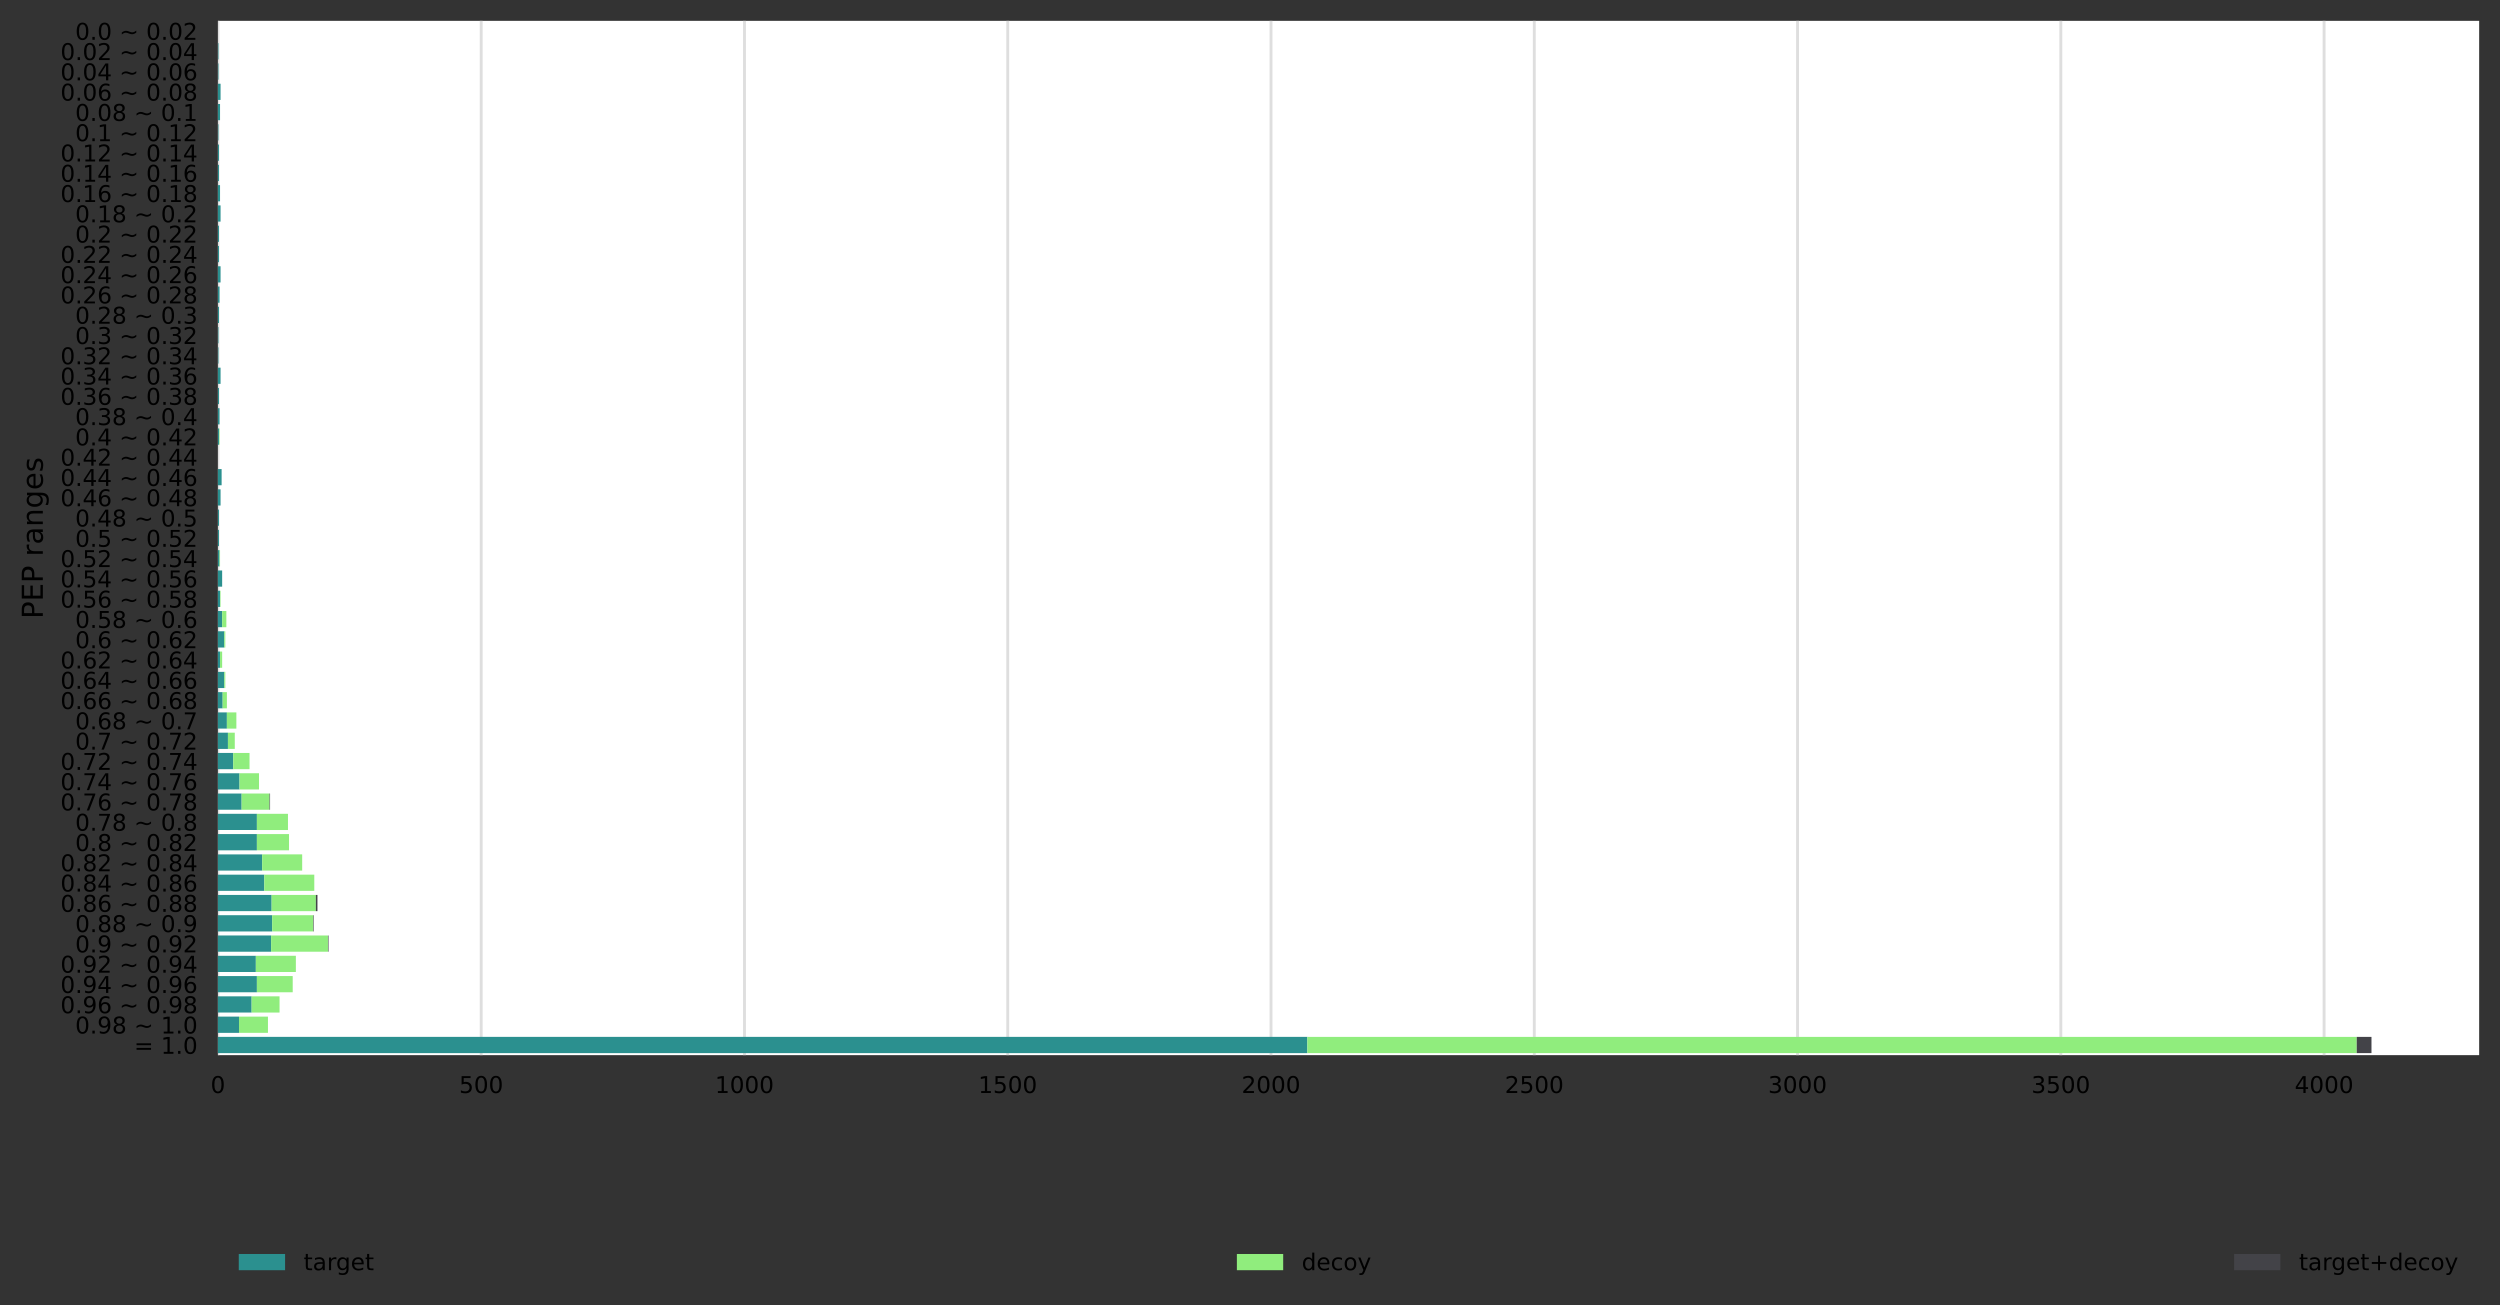 <?xml version="1.0" encoding="utf-8" standalone="no"?>
<!DOCTYPE svg PUBLIC "-//W3C//DTD SVG 1.1//EN"
  "http://www.w3.org/Graphics/SVG/1.1/DTD/svg11.dtd">
<!-- Created with matplotlib (https://matplotlib.org/) -->
<svg height="450.888pt" version="1.1" viewBox="0 0 863.692 450.888" width="863.692pt" xmlns="http://www.w3.org/2000/svg" xmlns:xlink="http://www.w3.org/1999/xlink">
 <rect x="0" y="0" width="863.692" height="450.888" fill="#333333" stroke="none"/>
 <defs>
  <style type="text/css">*{stroke-linecap:butt;stroke-linejoin:round;}</style>
 </defs>
 <g id="figure_1">
  <g id="axes_1">
   <g id="patch_1">
    <path d="M 75.292 364.528 
L 856.492 364.528 
L 856.492 7.2 
L 75.292 7.2 
z
" style="fill:#ffffff;"/>
   </g>
   <g id="matplotlib.axis_1">
    <g id="xtick_1">
     <g id="line2d_1">
      <path clip-path="url(#pd809e65cd0)" d="M 75.292 364.528 
L 75.292 7.2 
" style="fill:none;stroke:#dedede;stroke-linecap:square;"/>
     </g>
     <g id="text_1">
      <!-- 0 -->
      <g transform="translate(72.747 377.607)scale(0.08 -0.08)">
       <defs>
        <path d="M 31.781 66.406 
Q 24.172 66.406 20.328 58.906 
Q 16.5 51.422 16.5 36.375 
Q 16.5 21.391 20.328 13.891 
Q 24.172 6.391 31.781 6.391 
Q 39.453 6.391 43.281 13.891 
Q 47.125 21.391 47.125 36.375 
Q 47.125 51.422 43.281 58.906 
Q 39.453 66.406 31.781 66.406 
z
M 31.781 74.219 
Q 44.047 74.219 50.516 64.516 
Q 56.984 54.828 56.984 36.375 
Q 56.984 17.969 50.516 8.266 
Q 44.047 -1.422 31.781 -1.422 
Q 19.531 -1.422 13.062 8.266 
Q 6.594 17.969 6.594 36.375 
Q 6.594 54.828 13.062 64.516 
Q 19.531 74.219 31.781 74.219 
z
" id="DejaVuSans-48"/>
       </defs>
       <use xlink:href="#DejaVuSans-48"/>
      </g>
     </g>
    </g>
    <g id="xtick_2">
     <g id="line2d_2">
      <path clip-path="url(#pd809e65cd0)" d="M 166.245 364.528 
L 166.245 7.2 
" style="fill:none;stroke:#dedede;stroke-linecap:square;"/>
     </g>
     <g id="text_2">
      <!-- 500 -->
      <g transform="translate(158.61 377.607)scale(0.08 -0.08)">
       <defs>
        <path d="M 10.797 72.906 
L 49.516 72.906 
L 49.516 64.594 
L 19.828 64.594 
L 19.828 46.734 
Q 21.969 47.469 24.109 47.828 
Q 26.266 48.188 28.422 48.188 
Q 40.625 48.188 47.75 41.5 
Q 54.891 34.812 54.891 23.391 
Q 54.891 11.625 47.562 5.094 
Q 40.234 -1.422 26.906 -1.422 
Q 22.312 -1.422 17.547 -0.641 
Q 12.797 0.141 7.719 1.703 
L 7.719 11.625 
Q 12.109 9.234 16.797 8.062 
Q 21.484 6.891 26.703 6.891 
Q 35.156 6.891 40.078 11.328 
Q 45.016 15.766 45.016 23.391 
Q 45.016 31 40.078 35.438 
Q 35.156 39.891 26.703 39.891 
Q 22.75 39.891 18.812 39.016 
Q 14.891 38.141 10.797 36.281 
z
" id="DejaVuSans-53"/>
       </defs>
       <use xlink:href="#DejaVuSans-53"/>
       <use x="63.623" xlink:href="#DejaVuSans-48"/>
       <use x="127.246" xlink:href="#DejaVuSans-48"/>
      </g>
     </g>
    </g>
    <g id="xtick_3">
     <g id="line2d_3">
      <path clip-path="url(#pd809e65cd0)" d="M 257.199 364.528 
L 257.199 7.2 
" style="fill:none;stroke:#dedede;stroke-linecap:square;"/>
     </g>
     <g id="text_3">
      <!-- 1000 -->
      <g transform="translate(247.019 377.607)scale(0.08 -0.08)">
       <defs>
        <path d="M 12.406 8.297 
L 28.516 8.297 
L 28.516 63.922 
L 10.984 60.406 
L 10.984 69.391 
L 28.422 72.906 
L 38.281 72.906 
L 38.281 8.297 
L 54.391 8.297 
L 54.391 0 
L 12.406 0 
z
" id="DejaVuSans-49"/>
       </defs>
       <use xlink:href="#DejaVuSans-49"/>
       <use x="63.623" xlink:href="#DejaVuSans-48"/>
       <use x="127.246" xlink:href="#DejaVuSans-48"/>
       <use x="190.869" xlink:href="#DejaVuSans-48"/>
      </g>
     </g>
    </g>
    <g id="xtick_4">
     <g id="line2d_4">
      <path clip-path="url(#pd809e65cd0)" d="M 348.153 364.528 
L 348.153 7.2 
" style="fill:none;stroke:#dedede;stroke-linecap:square;"/>
     </g>
     <g id="text_4">
      <!-- 1500 -->
      <g transform="translate(337.973 377.607)scale(0.08 -0.08)">
       <use xlink:href="#DejaVuSans-49"/>
       <use x="63.623" xlink:href="#DejaVuSans-53"/>
       <use x="127.246" xlink:href="#DejaVuSans-48"/>
       <use x="190.869" xlink:href="#DejaVuSans-48"/>
      </g>
     </g>
    </g>
    <g id="xtick_5">
     <g id="line2d_5">
      <path clip-path="url(#pd809e65cd0)" d="M 439.106 364.528 
L 439.106 7.2 
" style="fill:none;stroke:#dedede;stroke-linecap:square;"/>
     </g>
     <g id="text_5">
      <!-- 2000 -->
      <g transform="translate(428.926 377.607)scale(0.08 -0.08)">
       <defs>
        <path d="M 19.188 8.297 
L 53.609 8.297 
L 53.609 0 
L 7.328 0 
L 7.328 8.297 
Q 12.938 14.109 22.625 23.891 
Q 32.328 33.688 34.812 36.531 
Q 39.547 41.844 41.422 45.531 
Q 43.312 49.219 43.312 52.781 
Q 43.312 58.594 39.234 62.25 
Q 35.156 65.922 28.609 65.922 
Q 23.969 65.922 18.812 64.312 
Q 13.672 62.703 7.812 59.422 
L 7.812 69.391 
Q 13.766 71.781 18.938 73 
Q 24.125 74.219 28.422 74.219 
Q 39.75 74.219 46.484 68.547 
Q 53.219 62.891 53.219 53.422 
Q 53.219 48.922 51.531 44.891 
Q 49.859 40.875 45.406 35.406 
Q 44.188 33.984 37.641 27.219 
Q 31.109 20.453 19.188 8.297 
z
" id="DejaVuSans-50"/>
       </defs>
       <use xlink:href="#DejaVuSans-50"/>
       <use x="63.623" xlink:href="#DejaVuSans-48"/>
       <use x="127.246" xlink:href="#DejaVuSans-48"/>
       <use x="190.869" xlink:href="#DejaVuSans-48"/>
      </g>
     </g>
    </g>
    <g id="xtick_6">
     <g id="line2d_6">
      <path clip-path="url(#pd809e65cd0)" d="M 530.06 364.528 
L 530.06 7.2 
" style="fill:none;stroke:#dedede;stroke-linecap:square;"/>
     </g>
     <g id="text_6">
      <!-- 2500 -->
      <g transform="translate(519.88 377.607)scale(0.08 -0.08)">
       <use xlink:href="#DejaVuSans-50"/>
       <use x="63.623" xlink:href="#DejaVuSans-53"/>
       <use x="127.246" xlink:href="#DejaVuSans-48"/>
       <use x="190.869" xlink:href="#DejaVuSans-48"/>
      </g>
     </g>
    </g>
    <g id="xtick_7">
     <g id="line2d_7">
      <path clip-path="url(#pd809e65cd0)" d="M 621.013 364.528 
L 621.013 7.2 
" style="fill:none;stroke:#dedede;stroke-linecap:square;"/>
     </g>
     <g id="text_7">
      <!-- 3000 -->
      <g transform="translate(610.833 377.607)scale(0.08 -0.08)">
       <defs>
        <path d="M 40.578 39.312 
Q 47.656 37.797 51.625 33 
Q 55.609 28.219 55.609 21.188 
Q 55.609 10.406 48.188 4.484 
Q 40.766 -1.422 27.094 -1.422 
Q 22.516 -1.422 17.656 -0.516 
Q 12.797 0.391 7.625 2.203 
L 7.625 11.719 
Q 11.719 9.328 16.594 8.109 
Q 21.484 6.891 26.812 6.891 
Q 36.078 6.891 40.938 10.547 
Q 45.797 14.203 45.797 21.188 
Q 45.797 27.641 41.281 31.266 
Q 36.766 34.906 28.719 34.906 
L 20.219 34.906 
L 20.219 43.016 
L 29.109 43.016 
Q 36.375 43.016 40.234 45.922 
Q 44.094 48.828 44.094 54.297 
Q 44.094 59.906 40.109 62.906 
Q 36.141 65.922 28.719 65.922 
Q 24.656 65.922 20.016 65.031 
Q 15.375 64.156 9.812 62.312 
L 9.812 71.094 
Q 15.438 72.656 20.344 73.438 
Q 25.25 74.219 29.594 74.219 
Q 40.828 74.219 47.359 69.109 
Q 53.906 64.016 53.906 55.328 
Q 53.906 49.266 50.438 45.094 
Q 46.969 40.922 40.578 39.312 
z
" id="DejaVuSans-51"/>
       </defs>
       <use xlink:href="#DejaVuSans-51"/>
       <use x="63.623" xlink:href="#DejaVuSans-48"/>
       <use x="127.246" xlink:href="#DejaVuSans-48"/>
       <use x="190.869" xlink:href="#DejaVuSans-48"/>
      </g>
     </g>
    </g>
    <g id="xtick_8">
     <g id="line2d_8">
      <path clip-path="url(#pd809e65cd0)" d="M 711.967 364.528 
L 711.967 7.2 
" style="fill:none;stroke:#dedede;stroke-linecap:square;"/>
     </g>
     <g id="text_8">
      <!-- 3500 -->
      <g transform="translate(701.787 377.607)scale(0.08 -0.08)">
       <use xlink:href="#DejaVuSans-51"/>
       <use x="63.623" xlink:href="#DejaVuSans-53"/>
       <use x="127.246" xlink:href="#DejaVuSans-48"/>
       <use x="190.869" xlink:href="#DejaVuSans-48"/>
      </g>
     </g>
    </g>
    <g id="xtick_9">
     <g id="line2d_9">
      <path clip-path="url(#pd809e65cd0)" d="M 802.92 364.528 
L 802.92 7.2 
" style="fill:none;stroke:#dedede;stroke-linecap:square;"/>
     </g>
     <g id="text_9">
      <!-- 4000 -->
      <g transform="translate(792.74 377.607)scale(0.08 -0.08)">
       <defs>
        <path d="M 37.797 64.312 
L 12.891 25.391 
L 37.797 25.391 
z
M 35.203 72.906 
L 47.609 72.906 
L 47.609 25.391 
L 58.016 25.391 
L 58.016 17.188 
L 47.609 17.188 
L 47.609 0 
L 37.797 0 
L 37.797 17.188 
L 4.891 17.188 
L 4.891 26.703 
z
" id="DejaVuSans-52"/>
       </defs>
       <use xlink:href="#DejaVuSans-52"/>
       <use x="63.623" xlink:href="#DejaVuSans-48"/>
       <use x="127.246" xlink:href="#DejaVuSans-48"/>
       <use x="190.869" xlink:href="#DejaVuSans-48"/>
      </g>
     </g>
    </g>
   </g>
   <g id="matplotlib.axis_2">
    <g id="ytick_1">
     <g id="text_10">
      <!-- 0.0 ~ 0.02 -->
      <g transform="translate(25.968 13.743)scale(0.08 -0.08)">
       <defs>
        <path d="M 10.688 12.406 
L 21 12.406 
L 21 0 
L 10.688 0 
z
" id="DejaVuSans-46"/>
        <path id="DejaVuSans-32"/>
        <path d="M 73.188 39.891 
L 73.188 31.203 
Q 68.062 27.344 63.688 25.688 
Q 59.328 24.031 54.594 24.031 
Q 49.219 24.031 42.094 26.906 
Q 41.547 27.094 41.312 27.203 
Q 40.969 27.344 40.234 27.594 
Q 32.672 30.609 28.078 30.609 
Q 23.781 30.609 19.578 28.734 
Q 15.375 26.859 10.594 22.797 
L 10.594 31.5 
Q 15.719 35.359 20.094 37.031 
Q 24.469 38.719 29.203 38.719 
Q 34.578 38.719 41.75 35.797 
Q 42.234 35.594 42.484 35.5 
Q 42.875 35.359 43.562 35.109 
Q 51.125 32.078 55.719 32.078 
Q 59.906 32.078 64.031 33.938 
Q 68.172 35.797 73.188 39.891 
z
" id="DejaVuSans-126"/>
       </defs>
       <use xlink:href="#DejaVuSans-48"/>
       <use x="63.623" xlink:href="#DejaVuSans-46"/>
       <use x="95.41" xlink:href="#DejaVuSans-48"/>
       <use x="159.033" xlink:href="#DejaVuSans-32"/>
       <use x="190.82" xlink:href="#DejaVuSans-126"/>
       <use x="274.609" xlink:href="#DejaVuSans-32"/>
       <use x="306.396" xlink:href="#DejaVuSans-48"/>
       <use x="370.02" xlink:href="#DejaVuSans-46"/>
       <use x="401.807" xlink:href="#DejaVuSans-48"/>
       <use x="465.43" xlink:href="#DejaVuSans-50"/>
      </g>
     </g>
    </g>
    <g id="ytick_2">
     <g id="text_11">
      <!-- 0.02 ~ 0.04 -->
      <g transform="translate(20.878 20.749)scale(0.08 -0.08)">
       <use xlink:href="#DejaVuSans-48"/>
       <use x="63.623" xlink:href="#DejaVuSans-46"/>
       <use x="95.41" xlink:href="#DejaVuSans-48"/>
       <use x="159.033" xlink:href="#DejaVuSans-50"/>
       <use x="222.656" xlink:href="#DejaVuSans-32"/>
       <use x="254.443" xlink:href="#DejaVuSans-126"/>
       <use x="338.232" xlink:href="#DejaVuSans-32"/>
       <use x="370.02" xlink:href="#DejaVuSans-48"/>
       <use x="433.643" xlink:href="#DejaVuSans-46"/>
       <use x="465.43" xlink:href="#DejaVuSans-48"/>
       <use x="529.053" xlink:href="#DejaVuSans-52"/>
      </g>
     </g>
    </g>
    <g id="ytick_3">
     <g id="text_12">
      <!-- 0.04 ~ 0.06 -->
      <g transform="translate(20.878 27.755)scale(0.08 -0.08)">
       <defs>
        <path d="M 33.016 40.375 
Q 26.375 40.375 22.484 35.828 
Q 18.609 31.297 18.609 23.391 
Q 18.609 15.531 22.484 10.953 
Q 26.375 6.391 33.016 6.391 
Q 39.656 6.391 43.531 10.953 
Q 47.406 15.531 47.406 23.391 
Q 47.406 31.297 43.531 35.828 
Q 39.656 40.375 33.016 40.375 
z
M 52.594 71.297 
L 52.594 62.312 
Q 48.875 64.062 45.094 64.984 
Q 41.312 65.922 37.594 65.922 
Q 27.828 65.922 22.672 59.328 
Q 17.531 52.734 16.797 39.406 
Q 19.672 43.656 24.016 45.922 
Q 28.375 48.188 33.594 48.188 
Q 44.578 48.188 50.953 41.516 
Q 57.328 34.859 57.328 23.391 
Q 57.328 12.156 50.688 5.359 
Q 44.047 -1.422 33.016 -1.422 
Q 20.359 -1.422 13.672 8.266 
Q 6.984 17.969 6.984 36.375 
Q 6.984 53.656 15.188 63.938 
Q 23.391 74.219 37.203 74.219 
Q 40.922 74.219 44.703 73.484 
Q 48.484 72.75 52.594 71.297 
z
" id="DejaVuSans-54"/>
       </defs>
       <use xlink:href="#DejaVuSans-48"/>
       <use x="63.623" xlink:href="#DejaVuSans-46"/>
       <use x="95.41" xlink:href="#DejaVuSans-48"/>
       <use x="159.033" xlink:href="#DejaVuSans-52"/>
       <use x="222.656" xlink:href="#DejaVuSans-32"/>
       <use x="254.443" xlink:href="#DejaVuSans-126"/>
       <use x="338.232" xlink:href="#DejaVuSans-32"/>
       <use x="370.02" xlink:href="#DejaVuSans-48"/>
       <use x="433.643" xlink:href="#DejaVuSans-46"/>
       <use x="465.43" xlink:href="#DejaVuSans-48"/>
       <use x="529.053" xlink:href="#DejaVuSans-54"/>
      </g>
     </g>
    </g>
    <g id="ytick_4">
     <g id="text_13">
      <!-- 0.06 ~ 0.08 -->
      <g transform="translate(20.878 34.762)scale(0.08 -0.08)">
       <defs>
        <path d="M 31.781 34.625 
Q 24.75 34.625 20.719 30.859 
Q 16.703 27.094 16.703 20.516 
Q 16.703 13.922 20.719 10.156 
Q 24.75 6.391 31.781 6.391 
Q 38.812 6.391 42.859 10.172 
Q 46.922 13.969 46.922 20.516 
Q 46.922 27.094 42.891 30.859 
Q 38.875 34.625 31.781 34.625 
z
M 21.922 38.812 
Q 15.578 40.375 12.031 44.719 
Q 8.5 49.078 8.5 55.328 
Q 8.5 64.062 14.719 69.141 
Q 20.953 74.219 31.781 74.219 
Q 42.672 74.219 48.875 69.141 
Q 55.078 64.062 55.078 55.328 
Q 55.078 49.078 51.531 44.719 
Q 48 40.375 41.703 38.812 
Q 48.828 37.156 52.797 32.312 
Q 56.781 27.484 56.781 20.516 
Q 56.781 9.906 50.312 4.234 
Q 43.844 -1.422 31.781 -1.422 
Q 19.734 -1.422 13.25 4.234 
Q 6.781 9.906 6.781 20.516 
Q 6.781 27.484 10.781 32.312 
Q 14.797 37.156 21.922 38.812 
z
M 18.312 54.391 
Q 18.312 48.734 21.844 45.562 
Q 25.391 42.391 31.781 42.391 
Q 38.141 42.391 41.719 45.562 
Q 45.312 48.734 45.312 54.391 
Q 45.312 60.062 41.719 63.234 
Q 38.141 66.406 31.781 66.406 
Q 25.391 66.406 21.844 63.234 
Q 18.312 60.062 18.312 54.391 
z
" id="DejaVuSans-56"/>
       </defs>
       <use xlink:href="#DejaVuSans-48"/>
       <use x="63.623" xlink:href="#DejaVuSans-46"/>
       <use x="95.41" xlink:href="#DejaVuSans-48"/>
       <use x="159.033" xlink:href="#DejaVuSans-54"/>
       <use x="222.656" xlink:href="#DejaVuSans-32"/>
       <use x="254.443" xlink:href="#DejaVuSans-126"/>
       <use x="338.232" xlink:href="#DejaVuSans-32"/>
       <use x="370.02" xlink:href="#DejaVuSans-48"/>
       <use x="433.643" xlink:href="#DejaVuSans-46"/>
       <use x="465.43" xlink:href="#DejaVuSans-48"/>
       <use x="529.053" xlink:href="#DejaVuSans-56"/>
      </g>
     </g>
    </g>
    <g id="ytick_5">
     <g id="text_14">
      <!-- 0.08 ~ 0.1 -->
      <g transform="translate(25.968 41.768)scale(0.08 -0.08)">
       <use xlink:href="#DejaVuSans-48"/>
       <use x="63.623" xlink:href="#DejaVuSans-46"/>
       <use x="95.41" xlink:href="#DejaVuSans-48"/>
       <use x="159.033" xlink:href="#DejaVuSans-56"/>
       <use x="222.656" xlink:href="#DejaVuSans-32"/>
       <use x="254.443" xlink:href="#DejaVuSans-126"/>
       <use x="338.232" xlink:href="#DejaVuSans-32"/>
       <use x="370.02" xlink:href="#DejaVuSans-48"/>
       <use x="433.643" xlink:href="#DejaVuSans-46"/>
       <use x="465.43" xlink:href="#DejaVuSans-49"/>
      </g>
     </g>
    </g>
    <g id="ytick_6">
     <g id="text_15">
      <!-- 0.1 ~ 0.12 -->
      <g transform="translate(25.968 48.775)scale(0.08 -0.08)">
       <use xlink:href="#DejaVuSans-48"/>
       <use x="63.623" xlink:href="#DejaVuSans-46"/>
       <use x="95.41" xlink:href="#DejaVuSans-49"/>
       <use x="159.033" xlink:href="#DejaVuSans-32"/>
       <use x="190.82" xlink:href="#DejaVuSans-126"/>
       <use x="274.609" xlink:href="#DejaVuSans-32"/>
       <use x="306.396" xlink:href="#DejaVuSans-48"/>
       <use x="370.02" xlink:href="#DejaVuSans-46"/>
       <use x="401.807" xlink:href="#DejaVuSans-49"/>
       <use x="465.43" xlink:href="#DejaVuSans-50"/>
      </g>
     </g>
    </g>
    <g id="ytick_7">
     <g id="text_16">
      <!-- 0.12 ~ 0.14 -->
      <g transform="translate(20.878 55.781)scale(0.08 -0.08)">
       <use xlink:href="#DejaVuSans-48"/>
       <use x="63.623" xlink:href="#DejaVuSans-46"/>
       <use x="95.41" xlink:href="#DejaVuSans-49"/>
       <use x="159.033" xlink:href="#DejaVuSans-50"/>
       <use x="222.656" xlink:href="#DejaVuSans-32"/>
       <use x="254.443" xlink:href="#DejaVuSans-126"/>
       <use x="338.232" xlink:href="#DejaVuSans-32"/>
       <use x="370.02" xlink:href="#DejaVuSans-48"/>
       <use x="433.643" xlink:href="#DejaVuSans-46"/>
       <use x="465.43" xlink:href="#DejaVuSans-49"/>
       <use x="529.053" xlink:href="#DejaVuSans-52"/>
      </g>
     </g>
    </g>
    <g id="ytick_8">
     <g id="text_17">
      <!-- 0.14 ~ 0.16 -->
      <g transform="translate(20.878 62.788)scale(0.08 -0.08)">
       <use xlink:href="#DejaVuSans-48"/>
       <use x="63.623" xlink:href="#DejaVuSans-46"/>
       <use x="95.41" xlink:href="#DejaVuSans-49"/>
       <use x="159.033" xlink:href="#DejaVuSans-52"/>
       <use x="222.656" xlink:href="#DejaVuSans-32"/>
       <use x="254.443" xlink:href="#DejaVuSans-126"/>
       <use x="338.232" xlink:href="#DejaVuSans-32"/>
       <use x="370.02" xlink:href="#DejaVuSans-48"/>
       <use x="433.643" xlink:href="#DejaVuSans-46"/>
       <use x="465.43" xlink:href="#DejaVuSans-49"/>
       <use x="529.053" xlink:href="#DejaVuSans-54"/>
      </g>
     </g>
    </g>
    <g id="ytick_9">
     <g id="text_18">
      <!-- 0.16 ~ 0.18 -->
      <g transform="translate(20.878 69.794)scale(0.08 -0.08)">
       <use xlink:href="#DejaVuSans-48"/>
       <use x="63.623" xlink:href="#DejaVuSans-46"/>
       <use x="95.41" xlink:href="#DejaVuSans-49"/>
       <use x="159.033" xlink:href="#DejaVuSans-54"/>
       <use x="222.656" xlink:href="#DejaVuSans-32"/>
       <use x="254.443" xlink:href="#DejaVuSans-126"/>
       <use x="338.232" xlink:href="#DejaVuSans-32"/>
       <use x="370.02" xlink:href="#DejaVuSans-48"/>
       <use x="433.643" xlink:href="#DejaVuSans-46"/>
       <use x="465.43" xlink:href="#DejaVuSans-49"/>
       <use x="529.053" xlink:href="#DejaVuSans-56"/>
      </g>
     </g>
    </g>
    <g id="ytick_10">
     <g id="text_19">
      <!-- 0.18 ~ 0.2 -->
      <g transform="translate(25.968 76.8)scale(0.08 -0.08)">
       <use xlink:href="#DejaVuSans-48"/>
       <use x="63.623" xlink:href="#DejaVuSans-46"/>
       <use x="95.41" xlink:href="#DejaVuSans-49"/>
       <use x="159.033" xlink:href="#DejaVuSans-56"/>
       <use x="222.656" xlink:href="#DejaVuSans-32"/>
       <use x="254.443" xlink:href="#DejaVuSans-126"/>
       <use x="338.232" xlink:href="#DejaVuSans-32"/>
       <use x="370.02" xlink:href="#DejaVuSans-48"/>
       <use x="433.643" xlink:href="#DejaVuSans-46"/>
       <use x="465.43" xlink:href="#DejaVuSans-50"/>
      </g>
     </g>
    </g>
    <g id="ytick_11">
     <g id="text_20">
      <!-- 0.2 ~ 0.22 -->
      <g transform="translate(25.968 83.807)scale(0.08 -0.08)">
       <use xlink:href="#DejaVuSans-48"/>
       <use x="63.623" xlink:href="#DejaVuSans-46"/>
       <use x="95.41" xlink:href="#DejaVuSans-50"/>
       <use x="159.033" xlink:href="#DejaVuSans-32"/>
       <use x="190.82" xlink:href="#DejaVuSans-126"/>
       <use x="274.609" xlink:href="#DejaVuSans-32"/>
       <use x="306.396" xlink:href="#DejaVuSans-48"/>
       <use x="370.02" xlink:href="#DejaVuSans-46"/>
       <use x="401.807" xlink:href="#DejaVuSans-50"/>
       <use x="465.43" xlink:href="#DejaVuSans-50"/>
      </g>
     </g>
    </g>
    <g id="ytick_12">
     <g id="text_21">
      <!-- 0.22 ~ 0.24 -->
      <g transform="translate(20.878 90.813)scale(0.08 -0.08)">
       <use xlink:href="#DejaVuSans-48"/>
       <use x="63.623" xlink:href="#DejaVuSans-46"/>
       <use x="95.41" xlink:href="#DejaVuSans-50"/>
       <use x="159.033" xlink:href="#DejaVuSans-50"/>
       <use x="222.656" xlink:href="#DejaVuSans-32"/>
       <use x="254.443" xlink:href="#DejaVuSans-126"/>
       <use x="338.232" xlink:href="#DejaVuSans-32"/>
       <use x="370.02" xlink:href="#DejaVuSans-48"/>
       <use x="433.643" xlink:href="#DejaVuSans-46"/>
       <use x="465.43" xlink:href="#DejaVuSans-50"/>
       <use x="529.053" xlink:href="#DejaVuSans-52"/>
      </g>
     </g>
    </g>
    <g id="ytick_13">
     <g id="text_22">
      <!-- 0.24 ~ 0.26 -->
      <g transform="translate(20.878 97.82)scale(0.08 -0.08)">
       <use xlink:href="#DejaVuSans-48"/>
       <use x="63.623" xlink:href="#DejaVuSans-46"/>
       <use x="95.41" xlink:href="#DejaVuSans-50"/>
       <use x="159.033" xlink:href="#DejaVuSans-52"/>
       <use x="222.656" xlink:href="#DejaVuSans-32"/>
       <use x="254.443" xlink:href="#DejaVuSans-126"/>
       <use x="338.232" xlink:href="#DejaVuSans-32"/>
       <use x="370.02" xlink:href="#DejaVuSans-48"/>
       <use x="433.643" xlink:href="#DejaVuSans-46"/>
       <use x="465.43" xlink:href="#DejaVuSans-50"/>
       <use x="529.053" xlink:href="#DejaVuSans-54"/>
      </g>
     </g>
    </g>
    <g id="ytick_14">
     <g id="text_23">
      <!-- 0.26 ~ 0.28 -->
      <g transform="translate(20.878 104.826)scale(0.08 -0.08)">
       <use xlink:href="#DejaVuSans-48"/>
       <use x="63.623" xlink:href="#DejaVuSans-46"/>
       <use x="95.41" xlink:href="#DejaVuSans-50"/>
       <use x="159.033" xlink:href="#DejaVuSans-54"/>
       <use x="222.656" xlink:href="#DejaVuSans-32"/>
       <use x="254.443" xlink:href="#DejaVuSans-126"/>
       <use x="338.232" xlink:href="#DejaVuSans-32"/>
       <use x="370.02" xlink:href="#DejaVuSans-48"/>
       <use x="433.643" xlink:href="#DejaVuSans-46"/>
       <use x="465.43" xlink:href="#DejaVuSans-50"/>
       <use x="529.053" xlink:href="#DejaVuSans-56"/>
      </g>
     </g>
    </g>
    <g id="ytick_15">
     <g id="text_24">
      <!-- 0.28 ~ 0.3 -->
      <g transform="translate(25.968 111.833)scale(0.08 -0.08)">
       <use xlink:href="#DejaVuSans-48"/>
       <use x="63.623" xlink:href="#DejaVuSans-46"/>
       <use x="95.41" xlink:href="#DejaVuSans-50"/>
       <use x="159.033" xlink:href="#DejaVuSans-56"/>
       <use x="222.656" xlink:href="#DejaVuSans-32"/>
       <use x="254.443" xlink:href="#DejaVuSans-126"/>
       <use x="338.232" xlink:href="#DejaVuSans-32"/>
       <use x="370.02" xlink:href="#DejaVuSans-48"/>
       <use x="433.643" xlink:href="#DejaVuSans-46"/>
       <use x="465.43" xlink:href="#DejaVuSans-51"/>
      </g>
     </g>
    </g>
    <g id="ytick_16">
     <g id="text_25">
      <!-- 0.3 ~ 0.32 -->
      <g transform="translate(25.968 118.839)scale(0.08 -0.08)">
       <use xlink:href="#DejaVuSans-48"/>
       <use x="63.623" xlink:href="#DejaVuSans-46"/>
       <use x="95.41" xlink:href="#DejaVuSans-51"/>
       <use x="159.033" xlink:href="#DejaVuSans-32"/>
       <use x="190.82" xlink:href="#DejaVuSans-126"/>
       <use x="274.609" xlink:href="#DejaVuSans-32"/>
       <use x="306.396" xlink:href="#DejaVuSans-48"/>
       <use x="370.02" xlink:href="#DejaVuSans-46"/>
       <use x="401.807" xlink:href="#DejaVuSans-51"/>
       <use x="465.43" xlink:href="#DejaVuSans-50"/>
      </g>
     </g>
    </g>
    <g id="ytick_17">
     <g id="text_26">
      <!-- 0.32 ~ 0.34 -->
      <g transform="translate(20.878 125.846)scale(0.08 -0.08)">
       <use xlink:href="#DejaVuSans-48"/>
       <use x="63.623" xlink:href="#DejaVuSans-46"/>
       <use x="95.41" xlink:href="#DejaVuSans-51"/>
       <use x="159.033" xlink:href="#DejaVuSans-50"/>
       <use x="222.656" xlink:href="#DejaVuSans-32"/>
       <use x="254.443" xlink:href="#DejaVuSans-126"/>
       <use x="338.232" xlink:href="#DejaVuSans-32"/>
       <use x="370.02" xlink:href="#DejaVuSans-48"/>
       <use x="433.643" xlink:href="#DejaVuSans-46"/>
       <use x="465.43" xlink:href="#DejaVuSans-51"/>
       <use x="529.053" xlink:href="#DejaVuSans-52"/>
      </g>
     </g>
    </g>
    <g id="ytick_18">
     <g id="text_27">
      <!-- 0.34 ~ 0.36 -->
      <g transform="translate(20.878 132.852)scale(0.08 -0.08)">
       <use xlink:href="#DejaVuSans-48"/>
       <use x="63.623" xlink:href="#DejaVuSans-46"/>
       <use x="95.41" xlink:href="#DejaVuSans-51"/>
       <use x="159.033" xlink:href="#DejaVuSans-52"/>
       <use x="222.656" xlink:href="#DejaVuSans-32"/>
       <use x="254.443" xlink:href="#DejaVuSans-126"/>
       <use x="338.232" xlink:href="#DejaVuSans-32"/>
       <use x="370.02" xlink:href="#DejaVuSans-48"/>
       <use x="433.643" xlink:href="#DejaVuSans-46"/>
       <use x="465.43" xlink:href="#DejaVuSans-51"/>
       <use x="529.053" xlink:href="#DejaVuSans-54"/>
      </g>
     </g>
    </g>
    <g id="ytick_19">
     <g id="text_28">
      <!-- 0.36 ~ 0.38 -->
      <g transform="translate(20.878 139.858)scale(0.08 -0.08)">
       <use xlink:href="#DejaVuSans-48"/>
       <use x="63.623" xlink:href="#DejaVuSans-46"/>
       <use x="95.41" xlink:href="#DejaVuSans-51"/>
       <use x="159.033" xlink:href="#DejaVuSans-54"/>
       <use x="222.656" xlink:href="#DejaVuSans-32"/>
       <use x="254.443" xlink:href="#DejaVuSans-126"/>
       <use x="338.232" xlink:href="#DejaVuSans-32"/>
       <use x="370.02" xlink:href="#DejaVuSans-48"/>
       <use x="433.643" xlink:href="#DejaVuSans-46"/>
       <use x="465.43" xlink:href="#DejaVuSans-51"/>
       <use x="529.053" xlink:href="#DejaVuSans-56"/>
      </g>
     </g>
    </g>
    <g id="ytick_20">
     <g id="text_29">
      <!-- 0.38 ~ 0.4 -->
      <g transform="translate(25.968 146.865)scale(0.08 -0.08)">
       <use xlink:href="#DejaVuSans-48"/>
       <use x="63.623" xlink:href="#DejaVuSans-46"/>
       <use x="95.41" xlink:href="#DejaVuSans-51"/>
       <use x="159.033" xlink:href="#DejaVuSans-56"/>
       <use x="222.656" xlink:href="#DejaVuSans-32"/>
       <use x="254.443" xlink:href="#DejaVuSans-126"/>
       <use x="338.232" xlink:href="#DejaVuSans-32"/>
       <use x="370.02" xlink:href="#DejaVuSans-48"/>
       <use x="433.643" xlink:href="#DejaVuSans-46"/>
       <use x="465.43" xlink:href="#DejaVuSans-52"/>
      </g>
     </g>
    </g>
    <g id="ytick_21">
     <g id="text_30">
      <!-- 0.4 ~ 0.42 -->
      <g transform="translate(25.968 153.871)scale(0.08 -0.08)">
       <use xlink:href="#DejaVuSans-48"/>
       <use x="63.623" xlink:href="#DejaVuSans-46"/>
       <use x="95.41" xlink:href="#DejaVuSans-52"/>
       <use x="159.033" xlink:href="#DejaVuSans-32"/>
       <use x="190.82" xlink:href="#DejaVuSans-126"/>
       <use x="274.609" xlink:href="#DejaVuSans-32"/>
       <use x="306.396" xlink:href="#DejaVuSans-48"/>
       <use x="370.02" xlink:href="#DejaVuSans-46"/>
       <use x="401.807" xlink:href="#DejaVuSans-52"/>
       <use x="465.43" xlink:href="#DejaVuSans-50"/>
      </g>
     </g>
    </g>
    <g id="ytick_22">
     <g id="text_31">
      <!-- 0.42 ~ 0.44 -->
      <g transform="translate(20.878 160.878)scale(0.08 -0.08)">
       <use xlink:href="#DejaVuSans-48"/>
       <use x="63.623" xlink:href="#DejaVuSans-46"/>
       <use x="95.41" xlink:href="#DejaVuSans-52"/>
       <use x="159.033" xlink:href="#DejaVuSans-50"/>
       <use x="222.656" xlink:href="#DejaVuSans-32"/>
       <use x="254.443" xlink:href="#DejaVuSans-126"/>
       <use x="338.232" xlink:href="#DejaVuSans-32"/>
       <use x="370.02" xlink:href="#DejaVuSans-48"/>
       <use x="433.643" xlink:href="#DejaVuSans-46"/>
       <use x="465.43" xlink:href="#DejaVuSans-52"/>
       <use x="529.053" xlink:href="#DejaVuSans-52"/>
      </g>
     </g>
    </g>
    <g id="ytick_23">
     <g id="text_32">
      <!-- 0.44 ~ 0.46 -->
      <g transform="translate(20.878 167.884)scale(0.08 -0.08)">
       <use xlink:href="#DejaVuSans-48"/>
       <use x="63.623" xlink:href="#DejaVuSans-46"/>
       <use x="95.41" xlink:href="#DejaVuSans-52"/>
       <use x="159.033" xlink:href="#DejaVuSans-52"/>
       <use x="222.656" xlink:href="#DejaVuSans-32"/>
       <use x="254.443" xlink:href="#DejaVuSans-126"/>
       <use x="338.232" xlink:href="#DejaVuSans-32"/>
       <use x="370.02" xlink:href="#DejaVuSans-48"/>
       <use x="433.643" xlink:href="#DejaVuSans-46"/>
       <use x="465.43" xlink:href="#DejaVuSans-52"/>
       <use x="529.053" xlink:href="#DejaVuSans-54"/>
      </g>
     </g>
    </g>
    <g id="ytick_24">
     <g id="text_33">
      <!-- 0.46 ~ 0.48 -->
      <g transform="translate(20.878 174.891)scale(0.08 -0.08)">
       <use xlink:href="#DejaVuSans-48"/>
       <use x="63.623" xlink:href="#DejaVuSans-46"/>
       <use x="95.41" xlink:href="#DejaVuSans-52"/>
       <use x="159.033" xlink:href="#DejaVuSans-54"/>
       <use x="222.656" xlink:href="#DejaVuSans-32"/>
       <use x="254.443" xlink:href="#DejaVuSans-126"/>
       <use x="338.232" xlink:href="#DejaVuSans-32"/>
       <use x="370.02" xlink:href="#DejaVuSans-48"/>
       <use x="433.643" xlink:href="#DejaVuSans-46"/>
       <use x="465.43" xlink:href="#DejaVuSans-52"/>
       <use x="529.053" xlink:href="#DejaVuSans-56"/>
      </g>
     </g>
    </g>
    <g id="ytick_25">
     <g id="text_34">
      <!-- 0.48 ~ 0.5 -->
      <g transform="translate(25.968 181.897)scale(0.08 -0.08)">
       <use xlink:href="#DejaVuSans-48"/>
       <use x="63.623" xlink:href="#DejaVuSans-46"/>
       <use x="95.41" xlink:href="#DejaVuSans-52"/>
       <use x="159.033" xlink:href="#DejaVuSans-56"/>
       <use x="222.656" xlink:href="#DejaVuSans-32"/>
       <use x="254.443" xlink:href="#DejaVuSans-126"/>
       <use x="338.232" xlink:href="#DejaVuSans-32"/>
       <use x="370.02" xlink:href="#DejaVuSans-48"/>
       <use x="433.643" xlink:href="#DejaVuSans-46"/>
       <use x="465.43" xlink:href="#DejaVuSans-53"/>
      </g>
     </g>
    </g>
    <g id="ytick_26">
     <g id="text_35">
      <!-- 0.5 ~ 0.52 -->
      <g transform="translate(25.968 188.903)scale(0.08 -0.08)">
       <use xlink:href="#DejaVuSans-48"/>
       <use x="63.623" xlink:href="#DejaVuSans-46"/>
       <use x="95.41" xlink:href="#DejaVuSans-53"/>
       <use x="159.033" xlink:href="#DejaVuSans-32"/>
       <use x="190.82" xlink:href="#DejaVuSans-126"/>
       <use x="274.609" xlink:href="#DejaVuSans-32"/>
       <use x="306.396" xlink:href="#DejaVuSans-48"/>
       <use x="370.02" xlink:href="#DejaVuSans-46"/>
       <use x="401.807" xlink:href="#DejaVuSans-53"/>
       <use x="465.43" xlink:href="#DejaVuSans-50"/>
      </g>
     </g>
    </g>
    <g id="ytick_27">
     <g id="text_36">
      <!-- 0.52 ~ 0.54 -->
      <g transform="translate(20.878 195.91)scale(0.08 -0.08)">
       <use xlink:href="#DejaVuSans-48"/>
       <use x="63.623" xlink:href="#DejaVuSans-46"/>
       <use x="95.41" xlink:href="#DejaVuSans-53"/>
       <use x="159.033" xlink:href="#DejaVuSans-50"/>
       <use x="222.656" xlink:href="#DejaVuSans-32"/>
       <use x="254.443" xlink:href="#DejaVuSans-126"/>
       <use x="338.232" xlink:href="#DejaVuSans-32"/>
       <use x="370.02" xlink:href="#DejaVuSans-48"/>
       <use x="433.643" xlink:href="#DejaVuSans-46"/>
       <use x="465.43" xlink:href="#DejaVuSans-53"/>
       <use x="529.053" xlink:href="#DejaVuSans-52"/>
      </g>
     </g>
    </g>
    <g id="ytick_28">
     <g id="text_37">
      <!-- 0.54 ~ 0.56 -->
      <g transform="translate(20.878 202.916)scale(0.08 -0.08)">
       <use xlink:href="#DejaVuSans-48"/>
       <use x="63.623" xlink:href="#DejaVuSans-46"/>
       <use x="95.41" xlink:href="#DejaVuSans-53"/>
       <use x="159.033" xlink:href="#DejaVuSans-52"/>
       <use x="222.656" xlink:href="#DejaVuSans-32"/>
       <use x="254.443" xlink:href="#DejaVuSans-126"/>
       <use x="338.232" xlink:href="#DejaVuSans-32"/>
       <use x="370.02" xlink:href="#DejaVuSans-48"/>
       <use x="433.643" xlink:href="#DejaVuSans-46"/>
       <use x="465.43" xlink:href="#DejaVuSans-53"/>
       <use x="529.053" xlink:href="#DejaVuSans-54"/>
      </g>
     </g>
    </g>
    <g id="ytick_29">
     <g id="text_38">
      <!-- 0.56 ~ 0.58 -->
      <g transform="translate(20.878 209.923)scale(0.08 -0.08)">
       <use xlink:href="#DejaVuSans-48"/>
       <use x="63.623" xlink:href="#DejaVuSans-46"/>
       <use x="95.41" xlink:href="#DejaVuSans-53"/>
       <use x="159.033" xlink:href="#DejaVuSans-54"/>
       <use x="222.656" xlink:href="#DejaVuSans-32"/>
       <use x="254.443" xlink:href="#DejaVuSans-126"/>
       <use x="338.232" xlink:href="#DejaVuSans-32"/>
       <use x="370.02" xlink:href="#DejaVuSans-48"/>
       <use x="433.643" xlink:href="#DejaVuSans-46"/>
       <use x="465.43" xlink:href="#DejaVuSans-53"/>
       <use x="529.053" xlink:href="#DejaVuSans-56"/>
      </g>
     </g>
    </g>
    <g id="ytick_30">
     <g id="text_39">
      <!-- 0.58 ~ 0.6 -->
      <g transform="translate(25.968 216.929)scale(0.08 -0.08)">
       <use xlink:href="#DejaVuSans-48"/>
       <use x="63.623" xlink:href="#DejaVuSans-46"/>
       <use x="95.41" xlink:href="#DejaVuSans-53"/>
       <use x="159.033" xlink:href="#DejaVuSans-56"/>
       <use x="222.656" xlink:href="#DejaVuSans-32"/>
       <use x="254.443" xlink:href="#DejaVuSans-126"/>
       <use x="338.232" xlink:href="#DejaVuSans-32"/>
       <use x="370.02" xlink:href="#DejaVuSans-48"/>
       <use x="433.643" xlink:href="#DejaVuSans-46"/>
       <use x="465.43" xlink:href="#DejaVuSans-54"/>
      </g>
     </g>
    </g>
    <g id="ytick_31">
     <g id="text_40">
      <!-- 0.6 ~ 0.62 -->
      <g transform="translate(25.968 223.936)scale(0.08 -0.08)">
       <use xlink:href="#DejaVuSans-48"/>
       <use x="63.623" xlink:href="#DejaVuSans-46"/>
       <use x="95.41" xlink:href="#DejaVuSans-54"/>
       <use x="159.033" xlink:href="#DejaVuSans-32"/>
       <use x="190.82" xlink:href="#DejaVuSans-126"/>
       <use x="274.609" xlink:href="#DejaVuSans-32"/>
       <use x="306.396" xlink:href="#DejaVuSans-48"/>
       <use x="370.02" xlink:href="#DejaVuSans-46"/>
       <use x="401.807" xlink:href="#DejaVuSans-54"/>
       <use x="465.43" xlink:href="#DejaVuSans-50"/>
      </g>
     </g>
    </g>
    <g id="ytick_32">
     <g id="text_41">
      <!-- 0.62 ~ 0.64 -->
      <g transform="translate(20.878 230.942)scale(0.08 -0.08)">
       <use xlink:href="#DejaVuSans-48"/>
       <use x="63.623" xlink:href="#DejaVuSans-46"/>
       <use x="95.41" xlink:href="#DejaVuSans-54"/>
       <use x="159.033" xlink:href="#DejaVuSans-50"/>
       <use x="222.656" xlink:href="#DejaVuSans-32"/>
       <use x="254.443" xlink:href="#DejaVuSans-126"/>
       <use x="338.232" xlink:href="#DejaVuSans-32"/>
       <use x="370.02" xlink:href="#DejaVuSans-48"/>
       <use x="433.643" xlink:href="#DejaVuSans-46"/>
       <use x="465.43" xlink:href="#DejaVuSans-54"/>
       <use x="529.053" xlink:href="#DejaVuSans-52"/>
      </g>
     </g>
    </g>
    <g id="ytick_33">
     <g id="text_42">
      <!-- 0.64 ~ 0.66 -->
      <g transform="translate(20.878 237.948)scale(0.08 -0.08)">
       <use xlink:href="#DejaVuSans-48"/>
       <use x="63.623" xlink:href="#DejaVuSans-46"/>
       <use x="95.41" xlink:href="#DejaVuSans-54"/>
       <use x="159.033" xlink:href="#DejaVuSans-52"/>
       <use x="222.656" xlink:href="#DejaVuSans-32"/>
       <use x="254.443" xlink:href="#DejaVuSans-126"/>
       <use x="338.232" xlink:href="#DejaVuSans-32"/>
       <use x="370.02" xlink:href="#DejaVuSans-48"/>
       <use x="433.643" xlink:href="#DejaVuSans-46"/>
       <use x="465.43" xlink:href="#DejaVuSans-54"/>
       <use x="529.053" xlink:href="#DejaVuSans-54"/>
      </g>
     </g>
    </g>
    <g id="ytick_34">
     <g id="text_43">
      <!-- 0.66 ~ 0.68 -->
      <g transform="translate(20.878 244.955)scale(0.08 -0.08)">
       <use xlink:href="#DejaVuSans-48"/>
       <use x="63.623" xlink:href="#DejaVuSans-46"/>
       <use x="95.41" xlink:href="#DejaVuSans-54"/>
       <use x="159.033" xlink:href="#DejaVuSans-54"/>
       <use x="222.656" xlink:href="#DejaVuSans-32"/>
       <use x="254.443" xlink:href="#DejaVuSans-126"/>
       <use x="338.232" xlink:href="#DejaVuSans-32"/>
       <use x="370.02" xlink:href="#DejaVuSans-48"/>
       <use x="433.643" xlink:href="#DejaVuSans-46"/>
       <use x="465.43" xlink:href="#DejaVuSans-54"/>
       <use x="529.053" xlink:href="#DejaVuSans-56"/>
      </g>
     </g>
    </g>
    <g id="ytick_35">
     <g id="text_44">
      <!-- 0.68 ~ 0.7 -->
      <g transform="translate(25.968 251.961)scale(0.08 -0.08)">
       <defs>
        <path d="M 8.203 72.906 
L 55.078 72.906 
L 55.078 68.703 
L 28.609 0 
L 18.312 0 
L 43.219 64.594 
L 8.203 64.594 
z
" id="DejaVuSans-55"/>
       </defs>
       <use xlink:href="#DejaVuSans-48"/>
       <use x="63.623" xlink:href="#DejaVuSans-46"/>
       <use x="95.41" xlink:href="#DejaVuSans-54"/>
       <use x="159.033" xlink:href="#DejaVuSans-56"/>
       <use x="222.656" xlink:href="#DejaVuSans-32"/>
       <use x="254.443" xlink:href="#DejaVuSans-126"/>
       <use x="338.232" xlink:href="#DejaVuSans-32"/>
       <use x="370.02" xlink:href="#DejaVuSans-48"/>
       <use x="433.643" xlink:href="#DejaVuSans-46"/>
       <use x="465.43" xlink:href="#DejaVuSans-55"/>
      </g>
     </g>
    </g>
    <g id="ytick_36">
     <g id="text_45">
      <!-- 0.7 ~ 0.72 -->
      <g transform="translate(25.968 258.968)scale(0.08 -0.08)">
       <use xlink:href="#DejaVuSans-48"/>
       <use x="63.623" xlink:href="#DejaVuSans-46"/>
       <use x="95.41" xlink:href="#DejaVuSans-55"/>
       <use x="159.033" xlink:href="#DejaVuSans-32"/>
       <use x="190.82" xlink:href="#DejaVuSans-126"/>
       <use x="274.609" xlink:href="#DejaVuSans-32"/>
       <use x="306.396" xlink:href="#DejaVuSans-48"/>
       <use x="370.02" xlink:href="#DejaVuSans-46"/>
       <use x="401.807" xlink:href="#DejaVuSans-55"/>
       <use x="465.43" xlink:href="#DejaVuSans-50"/>
      </g>
     </g>
    </g>
    <g id="ytick_37">
     <g id="text_46">
      <!-- 0.72 ~ 0.74 -->
      <g transform="translate(20.878 265.974)scale(0.08 -0.08)">
       <use xlink:href="#DejaVuSans-48"/>
       <use x="63.623" xlink:href="#DejaVuSans-46"/>
       <use x="95.41" xlink:href="#DejaVuSans-55"/>
       <use x="159.033" xlink:href="#DejaVuSans-50"/>
       <use x="222.656" xlink:href="#DejaVuSans-32"/>
       <use x="254.443" xlink:href="#DejaVuSans-126"/>
       <use x="338.232" xlink:href="#DejaVuSans-32"/>
       <use x="370.02" xlink:href="#DejaVuSans-48"/>
       <use x="433.643" xlink:href="#DejaVuSans-46"/>
       <use x="465.43" xlink:href="#DejaVuSans-55"/>
       <use x="529.053" xlink:href="#DejaVuSans-52"/>
      </g>
     </g>
    </g>
    <g id="ytick_38">
     <g id="text_47">
      <!-- 0.74 ~ 0.76 -->
      <g transform="translate(20.878 272.981)scale(0.08 -0.08)">
       <use xlink:href="#DejaVuSans-48"/>
       <use x="63.623" xlink:href="#DejaVuSans-46"/>
       <use x="95.41" xlink:href="#DejaVuSans-55"/>
       <use x="159.033" xlink:href="#DejaVuSans-52"/>
       <use x="222.656" xlink:href="#DejaVuSans-32"/>
       <use x="254.443" xlink:href="#DejaVuSans-126"/>
       <use x="338.232" xlink:href="#DejaVuSans-32"/>
       <use x="370.02" xlink:href="#DejaVuSans-48"/>
       <use x="433.643" xlink:href="#DejaVuSans-46"/>
       <use x="465.43" xlink:href="#DejaVuSans-55"/>
       <use x="529.053" xlink:href="#DejaVuSans-54"/>
      </g>
     </g>
    </g>
    <g id="ytick_39">
     <g id="text_48">
      <!-- 0.76 ~ 0.78 -->
      <g transform="translate(20.878 279.987)scale(0.08 -0.08)">
       <use xlink:href="#DejaVuSans-48"/>
       <use x="63.623" xlink:href="#DejaVuSans-46"/>
       <use x="95.41" xlink:href="#DejaVuSans-55"/>
       <use x="159.033" xlink:href="#DejaVuSans-54"/>
       <use x="222.656" xlink:href="#DejaVuSans-32"/>
       <use x="254.443" xlink:href="#DejaVuSans-126"/>
       <use x="338.232" xlink:href="#DejaVuSans-32"/>
       <use x="370.02" xlink:href="#DejaVuSans-48"/>
       <use x="433.643" xlink:href="#DejaVuSans-46"/>
       <use x="465.43" xlink:href="#DejaVuSans-55"/>
       <use x="529.053" xlink:href="#DejaVuSans-56"/>
      </g>
     </g>
    </g>
    <g id="ytick_40">
     <g id="text_49">
      <!-- 0.78 ~ 0.8 -->
      <g transform="translate(25.968 286.994)scale(0.08 -0.08)">
       <use xlink:href="#DejaVuSans-48"/>
       <use x="63.623" xlink:href="#DejaVuSans-46"/>
       <use x="95.41" xlink:href="#DejaVuSans-55"/>
       <use x="159.033" xlink:href="#DejaVuSans-56"/>
       <use x="222.656" xlink:href="#DejaVuSans-32"/>
       <use x="254.443" xlink:href="#DejaVuSans-126"/>
       <use x="338.232" xlink:href="#DejaVuSans-32"/>
       <use x="370.02" xlink:href="#DejaVuSans-48"/>
       <use x="433.643" xlink:href="#DejaVuSans-46"/>
       <use x="465.43" xlink:href="#DejaVuSans-56"/>
      </g>
     </g>
    </g>
    <g id="ytick_41">
     <g id="text_50">
      <!-- 0.8 ~ 0.82 -->
      <g transform="translate(25.968 294)scale(0.08 -0.08)">
       <use xlink:href="#DejaVuSans-48"/>
       <use x="63.623" xlink:href="#DejaVuSans-46"/>
       <use x="95.41" xlink:href="#DejaVuSans-56"/>
       <use x="159.033" xlink:href="#DejaVuSans-32"/>
       <use x="190.82" xlink:href="#DejaVuSans-126"/>
       <use x="274.609" xlink:href="#DejaVuSans-32"/>
       <use x="306.396" xlink:href="#DejaVuSans-48"/>
       <use x="370.02" xlink:href="#DejaVuSans-46"/>
       <use x="401.807" xlink:href="#DejaVuSans-56"/>
       <use x="465.43" xlink:href="#DejaVuSans-50"/>
      </g>
     </g>
    </g>
    <g id="ytick_42">
     <g id="text_51">
      <!-- 0.82 ~ 0.84 -->
      <g transform="translate(20.878 301.006)scale(0.08 -0.08)">
       <use xlink:href="#DejaVuSans-48"/>
       <use x="63.623" xlink:href="#DejaVuSans-46"/>
       <use x="95.41" xlink:href="#DejaVuSans-56"/>
       <use x="159.033" xlink:href="#DejaVuSans-50"/>
       <use x="222.656" xlink:href="#DejaVuSans-32"/>
       <use x="254.443" xlink:href="#DejaVuSans-126"/>
       <use x="338.232" xlink:href="#DejaVuSans-32"/>
       <use x="370.02" xlink:href="#DejaVuSans-48"/>
       <use x="433.643" xlink:href="#DejaVuSans-46"/>
       <use x="465.43" xlink:href="#DejaVuSans-56"/>
       <use x="529.053" xlink:href="#DejaVuSans-52"/>
      </g>
     </g>
    </g>
    <g id="ytick_43">
     <g id="text_52">
      <!-- 0.84 ~ 0.86 -->
      <g transform="translate(20.878 308.013)scale(0.08 -0.08)">
       <use xlink:href="#DejaVuSans-48"/>
       <use x="63.623" xlink:href="#DejaVuSans-46"/>
       <use x="95.41" xlink:href="#DejaVuSans-56"/>
       <use x="159.033" xlink:href="#DejaVuSans-52"/>
       <use x="222.656" xlink:href="#DejaVuSans-32"/>
       <use x="254.443" xlink:href="#DejaVuSans-126"/>
       <use x="338.232" xlink:href="#DejaVuSans-32"/>
       <use x="370.02" xlink:href="#DejaVuSans-48"/>
       <use x="433.643" xlink:href="#DejaVuSans-46"/>
       <use x="465.43" xlink:href="#DejaVuSans-56"/>
       <use x="529.053" xlink:href="#DejaVuSans-54"/>
      </g>
     </g>
    </g>
    <g id="ytick_44">
     <g id="text_53">
      <!-- 0.86 ~ 0.88 -->
      <g transform="translate(20.878 315.019)scale(0.08 -0.08)">
       <use xlink:href="#DejaVuSans-48"/>
       <use x="63.623" xlink:href="#DejaVuSans-46"/>
       <use x="95.41" xlink:href="#DejaVuSans-56"/>
       <use x="159.033" xlink:href="#DejaVuSans-54"/>
       <use x="222.656" xlink:href="#DejaVuSans-32"/>
       <use x="254.443" xlink:href="#DejaVuSans-126"/>
       <use x="338.232" xlink:href="#DejaVuSans-32"/>
       <use x="370.02" xlink:href="#DejaVuSans-48"/>
       <use x="433.643" xlink:href="#DejaVuSans-46"/>
       <use x="465.43" xlink:href="#DejaVuSans-56"/>
       <use x="529.053" xlink:href="#DejaVuSans-56"/>
      </g>
     </g>
    </g>
    <g id="ytick_45">
     <g id="text_54">
      <!-- 0.88 ~ 0.9 -->
      <g transform="translate(25.968 322.026)scale(0.08 -0.08)">
       <defs>
        <path d="M 10.984 1.516 
L 10.984 10.5 
Q 14.703 8.734 18.5 7.812 
Q 22.312 6.891 25.984 6.891 
Q 35.75 6.891 40.891 13.453 
Q 46.047 20.016 46.781 33.406 
Q 43.953 29.203 39.594 26.953 
Q 35.25 24.703 29.984 24.703 
Q 19.047 24.703 12.672 31.312 
Q 6.297 37.938 6.297 49.422 
Q 6.297 60.641 12.938 67.422 
Q 19.578 74.219 30.609 74.219 
Q 43.266 74.219 49.922 64.516 
Q 56.594 54.828 56.594 36.375 
Q 56.594 19.141 48.406 8.859 
Q 40.234 -1.422 26.422 -1.422 
Q 22.703 -1.422 18.891 -0.688 
Q 15.094 0.047 10.984 1.516 
z
M 30.609 32.422 
Q 37.25 32.422 41.125 36.953 
Q 45.016 41.5 45.016 49.422 
Q 45.016 57.281 41.125 61.844 
Q 37.25 66.406 30.609 66.406 
Q 23.969 66.406 20.094 61.844 
Q 16.219 57.281 16.219 49.422 
Q 16.219 41.5 20.094 36.953 
Q 23.969 32.422 30.609 32.422 
z
" id="DejaVuSans-57"/>
       </defs>
       <use xlink:href="#DejaVuSans-48"/>
       <use x="63.623" xlink:href="#DejaVuSans-46"/>
       <use x="95.41" xlink:href="#DejaVuSans-56"/>
       <use x="159.033" xlink:href="#DejaVuSans-56"/>
       <use x="222.656" xlink:href="#DejaVuSans-32"/>
       <use x="254.443" xlink:href="#DejaVuSans-126"/>
       <use x="338.232" xlink:href="#DejaVuSans-32"/>
       <use x="370.02" xlink:href="#DejaVuSans-48"/>
       <use x="433.643" xlink:href="#DejaVuSans-46"/>
       <use x="465.43" xlink:href="#DejaVuSans-57"/>
      </g>
     </g>
    </g>
    <g id="ytick_46">
     <g id="text_55">
      <!-- 0.9 ~ 0.92 -->
      <g transform="translate(25.968 329.032)scale(0.08 -0.08)">
       <use xlink:href="#DejaVuSans-48"/>
       <use x="63.623" xlink:href="#DejaVuSans-46"/>
       <use x="95.41" xlink:href="#DejaVuSans-57"/>
       <use x="159.033" xlink:href="#DejaVuSans-32"/>
       <use x="190.82" xlink:href="#DejaVuSans-126"/>
       <use x="274.609" xlink:href="#DejaVuSans-32"/>
       <use x="306.396" xlink:href="#DejaVuSans-48"/>
       <use x="370.02" xlink:href="#DejaVuSans-46"/>
       <use x="401.807" xlink:href="#DejaVuSans-57"/>
       <use x="465.43" xlink:href="#DejaVuSans-50"/>
      </g>
     </g>
    </g>
    <g id="ytick_47">
     <g id="text_56">
      <!-- 0.92 ~ 0.94 -->
      <g transform="translate(20.878 336.039)scale(0.08 -0.08)">
       <use xlink:href="#DejaVuSans-48"/>
       <use x="63.623" xlink:href="#DejaVuSans-46"/>
       <use x="95.41" xlink:href="#DejaVuSans-57"/>
       <use x="159.033" xlink:href="#DejaVuSans-50"/>
       <use x="222.656" xlink:href="#DejaVuSans-32"/>
       <use x="254.443" xlink:href="#DejaVuSans-126"/>
       <use x="338.232" xlink:href="#DejaVuSans-32"/>
       <use x="370.02" xlink:href="#DejaVuSans-48"/>
       <use x="433.643" xlink:href="#DejaVuSans-46"/>
       <use x="465.43" xlink:href="#DejaVuSans-57"/>
       <use x="529.053" xlink:href="#DejaVuSans-52"/>
      </g>
     </g>
    </g>
    <g id="ytick_48">
     <g id="text_57">
      <!-- 0.94 ~ 0.96 -->
      <g transform="translate(20.878 343.045)scale(0.08 -0.08)">
       <use xlink:href="#DejaVuSans-48"/>
       <use x="63.623" xlink:href="#DejaVuSans-46"/>
       <use x="95.41" xlink:href="#DejaVuSans-57"/>
       <use x="159.033" xlink:href="#DejaVuSans-52"/>
       <use x="222.656" xlink:href="#DejaVuSans-32"/>
       <use x="254.443" xlink:href="#DejaVuSans-126"/>
       <use x="338.232" xlink:href="#DejaVuSans-32"/>
       <use x="370.02" xlink:href="#DejaVuSans-48"/>
       <use x="433.643" xlink:href="#DejaVuSans-46"/>
       <use x="465.43" xlink:href="#DejaVuSans-57"/>
       <use x="529.053" xlink:href="#DejaVuSans-54"/>
      </g>
     </g>
    </g>
    <g id="ytick_49">
     <g id="text_58">
      <!-- 0.96 ~ 0.98 -->
      <g transform="translate(20.878 350.051)scale(0.08 -0.08)">
       <use xlink:href="#DejaVuSans-48"/>
       <use x="63.623" xlink:href="#DejaVuSans-46"/>
       <use x="95.41" xlink:href="#DejaVuSans-57"/>
       <use x="159.033" xlink:href="#DejaVuSans-54"/>
       <use x="222.656" xlink:href="#DejaVuSans-32"/>
       <use x="254.443" xlink:href="#DejaVuSans-126"/>
       <use x="338.232" xlink:href="#DejaVuSans-32"/>
       <use x="370.02" xlink:href="#DejaVuSans-48"/>
       <use x="433.643" xlink:href="#DejaVuSans-46"/>
       <use x="465.43" xlink:href="#DejaVuSans-57"/>
       <use x="529.053" xlink:href="#DejaVuSans-56"/>
      </g>
     </g>
    </g>
    <g id="ytick_50">
     <g id="text_59">
      <!-- 0.98 ~ 1.0 -->
      <g transform="translate(25.968 357.058)scale(0.08 -0.08)">
       <use xlink:href="#DejaVuSans-48"/>
       <use x="63.623" xlink:href="#DejaVuSans-46"/>
       <use x="95.41" xlink:href="#DejaVuSans-57"/>
       <use x="159.033" xlink:href="#DejaVuSans-56"/>
       <use x="222.656" xlink:href="#DejaVuSans-32"/>
       <use x="254.443" xlink:href="#DejaVuSans-126"/>
       <use x="338.232" xlink:href="#DejaVuSans-32"/>
       <use x="370.02" xlink:href="#DejaVuSans-49"/>
       <use x="433.643" xlink:href="#DejaVuSans-46"/>
       <use x="465.43" xlink:href="#DejaVuSans-48"/>
      </g>
     </g>
    </g>
    <g id="ytick_51">
     <g id="text_60">
      <!-- = 1.0 -->
      <g transform="translate(46.323 364.064)scale(0.08 -0.08)">
       <defs>
        <path d="M 10.594 45.406 
L 73.188 45.406 
L 73.188 37.203 
L 10.594 37.203 
z
M 10.594 25.484 
L 73.188 25.484 
L 73.188 17.188 
L 10.594 17.188 
z
" id="DejaVuSans-61"/>
       </defs>
       <use xlink:href="#DejaVuSans-61"/>
       <use x="83.789" xlink:href="#DejaVuSans-32"/>
       <use x="115.576" xlink:href="#DejaVuSans-49"/>
       <use x="179.199" xlink:href="#DejaVuSans-46"/>
       <use x="210.986" xlink:href="#DejaVuSans-48"/>
      </g>
     </g>
    </g>
    <g id="text_61">
     <!-- PEP ranges -->
     <g transform="translate(14.798 213.786)rotate(-90)scale(0.1 -0.1)">
      <defs>
       <path d="M 19.672 64.797 
L 19.672 37.406 
L 32.078 37.406 
Q 38.969 37.406 42.719 40.969 
Q 46.484 44.531 46.484 51.125 
Q 46.484 57.672 42.719 61.234 
Q 38.969 64.797 32.078 64.797 
z
M 9.812 72.906 
L 32.078 72.906 
Q 44.344 72.906 50.609 67.359 
Q 56.891 61.812 56.891 51.125 
Q 56.891 40.328 50.609 34.812 
Q 44.344 29.297 32.078 29.297 
L 19.672 29.297 
L 19.672 0 
L 9.812 0 
z
" id="DejaVuSans-80"/>
       <path d="M 9.812 72.906 
L 55.906 72.906 
L 55.906 64.594 
L 19.672 64.594 
L 19.672 43.016 
L 54.391 43.016 
L 54.391 34.719 
L 19.672 34.719 
L 19.672 8.297 
L 56.781 8.297 
L 56.781 0 
L 9.812 0 
z
" id="DejaVuSans-69"/>
       <path d="M 41.109 46.297 
Q 39.594 47.172 37.812 47.578 
Q 36.031 48 33.891 48 
Q 26.266 48 22.188 43.047 
Q 18.109 38.094 18.109 28.812 
L 18.109 0 
L 9.078 0 
L 9.078 54.688 
L 18.109 54.688 
L 18.109 46.188 
Q 20.953 51.172 25.484 53.578 
Q 30.031 56 36.531 56 
Q 37.453 56 38.578 55.875 
Q 39.703 55.766 41.062 55.516 
z
" id="DejaVuSans-114"/>
       <path d="M 34.281 27.484 
Q 23.391 27.484 19.188 25 
Q 14.984 22.516 14.984 16.5 
Q 14.984 11.719 18.141 8.906 
Q 21.297 6.109 26.703 6.109 
Q 34.188 6.109 38.703 11.406 
Q 43.219 16.703 43.219 25.484 
L 43.219 27.484 
z
M 52.203 31.203 
L 52.203 0 
L 43.219 0 
L 43.219 8.297 
Q 40.141 3.328 35.547 0.953 
Q 30.953 -1.422 24.312 -1.422 
Q 15.922 -1.422 10.953 3.297 
Q 6 8.016 6 15.922 
Q 6 25.141 12.172 29.828 
Q 18.359 34.516 30.609 34.516 
L 43.219 34.516 
L 43.219 35.406 
Q 43.219 41.609 39.141 45 
Q 35.062 48.391 27.688 48.391 
Q 23 48.391 18.547 47.266 
Q 14.109 46.141 10.016 43.891 
L 10.016 52.203 
Q 14.938 54.109 19.578 55.047 
Q 24.219 56 28.609 56 
Q 40.484 56 46.344 49.844 
Q 52.203 43.703 52.203 31.203 
z
" id="DejaVuSans-97"/>
       <path d="M 54.891 33.016 
L 54.891 0 
L 45.906 0 
L 45.906 32.719 
Q 45.906 40.484 42.875 44.328 
Q 39.844 48.188 33.797 48.188 
Q 26.516 48.188 22.312 43.547 
Q 18.109 38.922 18.109 30.906 
L 18.109 0 
L 9.078 0 
L 9.078 54.688 
L 18.109 54.688 
L 18.109 46.188 
Q 21.344 51.125 25.703 53.562 
Q 30.078 56 35.797 56 
Q 45.219 56 50.047 50.172 
Q 54.891 44.344 54.891 33.016 
z
" id="DejaVuSans-110"/>
       <path d="M 45.406 27.984 
Q 45.406 37.75 41.375 43.109 
Q 37.359 48.484 30.078 48.484 
Q 22.859 48.484 18.828 43.109 
Q 14.797 37.75 14.797 27.984 
Q 14.797 18.266 18.828 12.891 
Q 22.859 7.516 30.078 7.516 
Q 37.359 7.516 41.375 12.891 
Q 45.406 18.266 45.406 27.984 
z
M 54.391 6.781 
Q 54.391 -7.172 48.188 -13.984 
Q 42 -20.797 29.203 -20.797 
Q 24.469 -20.797 20.266 -20.094 
Q 16.062 -19.391 12.109 -17.922 
L 12.109 -9.188 
Q 16.062 -11.328 19.922 -12.344 
Q 23.781 -13.375 27.781 -13.375 
Q 36.625 -13.375 41.016 -8.766 
Q 45.406 -4.156 45.406 5.172 
L 45.406 9.625 
Q 42.625 4.781 38.281 2.391 
Q 33.938 0 27.875 0 
Q 17.828 0 11.672 7.656 
Q 5.516 15.328 5.516 27.984 
Q 5.516 40.672 11.672 48.328 
Q 17.828 56 27.875 56 
Q 33.938 56 38.281 53.609 
Q 42.625 51.219 45.406 46.391 
L 45.406 54.688 
L 54.391 54.688 
z
" id="DejaVuSans-103"/>
       <path d="M 56.203 29.594 
L 56.203 25.203 
L 14.891 25.203 
Q 15.484 15.922 20.484 11.062 
Q 25.484 6.203 34.422 6.203 
Q 39.594 6.203 44.453 7.469 
Q 49.312 8.734 54.109 11.281 
L 54.109 2.781 
Q 49.266 0.734 44.188 -0.344 
Q 39.109 -1.422 33.891 -1.422 
Q 20.797 -1.422 13.156 6.188 
Q 5.516 13.812 5.516 26.812 
Q 5.516 40.234 12.766 48.109 
Q 20.016 56 32.328 56 
Q 43.359 56 49.781 48.891 
Q 56.203 41.797 56.203 29.594 
z
M 47.219 32.234 
Q 47.125 39.594 43.094 43.984 
Q 39.062 48.391 32.422 48.391 
Q 24.906 48.391 20.391 44.141 
Q 15.875 39.891 15.188 32.172 
z
" id="DejaVuSans-101"/>
       <path d="M 44.281 53.078 
L 44.281 44.578 
Q 40.484 46.531 36.375 47.5 
Q 32.281 48.484 27.875 48.484 
Q 21.188 48.484 17.844 46.438 
Q 14.5 44.391 14.5 40.281 
Q 14.5 37.156 16.891 35.375 
Q 19.281 33.594 26.516 31.984 
L 29.594 31.297 
Q 39.156 29.25 43.188 25.516 
Q 47.219 21.781 47.219 15.094 
Q 47.219 7.469 41.188 3.016 
Q 35.156 -1.422 24.609 -1.422 
Q 20.219 -1.422 15.453 -0.562 
Q 10.688 0.297 5.422 2 
L 5.422 11.281 
Q 10.406 8.688 15.234 7.391 
Q 20.062 6.109 24.812 6.109 
Q 31.156 6.109 34.562 8.281 
Q 37.984 10.453 37.984 14.406 
Q 37.984 18.062 35.516 20.016 
Q 33.062 21.969 24.703 23.781 
L 21.578 24.516 
Q 13.234 26.266 9.516 29.906 
Q 5.812 33.547 5.812 39.891 
Q 5.812 47.609 11.281 51.797 
Q 16.75 56 26.812 56 
Q 31.781 56 36.172 55.266 
Q 40.578 54.547 44.281 53.078 
z
" id="DejaVuSans-115"/>
      </defs>
      <use xlink:href="#DejaVuSans-80"/>
      <use x="60.303" xlink:href="#DejaVuSans-69"/>
      <use x="123.486" xlink:href="#DejaVuSans-80"/>
      <use x="183.789" xlink:href="#DejaVuSans-32"/>
      <use x="215.576" xlink:href="#DejaVuSans-114"/>
      <use x="256.689" xlink:href="#DejaVuSans-97"/>
      <use x="317.969" xlink:href="#DejaVuSans-110"/>
      <use x="381.348" xlink:href="#DejaVuSans-103"/>
      <use x="444.824" xlink:href="#DejaVuSans-101"/>
      <use x="506.348" xlink:href="#DejaVuSans-115"/>
     </g>
    </g>
   </g>
   <g id="patch_2">
    <path clip-path="url(#pd809e65cd0)" d="M 75.292 7.901 
L 75.292 7.901 
L 75.292 13.506 
L 75.292 13.506 
z
" style="fill:#2b908f;"/>
   </g>
   <g id="patch_3">
    <path clip-path="url(#pd809e65cd0)" d="M 75.292 14.907 
L 75.474 14.907 
L 75.474 20.512 
L 75.292 20.512 
z
" style="fill:#2b908f;"/>
   </g>
   <g id="patch_4">
    <path clip-path="url(#pd809e65cd0)" d="M 75.292 21.914 
L 75.474 21.914 
L 75.474 27.519 
L 75.292 27.519 
z
" style="fill:#2b908f;"/>
   </g>
   <g id="patch_5">
    <path clip-path="url(#pd809e65cd0)" d="M 75.292 28.92 
L 76.201 28.92 
L 76.201 34.525 
L 75.292 34.525 
z
" style="fill:#2b908f;"/>
   </g>
   <g id="patch_6">
    <path clip-path="url(#pd809e65cd0)" d="M 75.292 35.926 
L 76.02 35.926 
L 76.02 41.532 
L 75.292 41.532 
z
" style="fill:#2b908f;"/>
   </g>
   <g id="patch_7">
    <path clip-path="url(#pd809e65cd0)" d="M 75.292 42.933 
L 75.474 42.933 
L 75.474 48.538 
L 75.292 48.538 
z
" style="fill:#2b908f;"/>
   </g>
   <g id="patch_8">
    <path clip-path="url(#pd809e65cd0)" d="M 75.292 49.939 
L 75.656 49.939 
L 75.656 55.544 
L 75.292 55.544 
z
" style="fill:#2b908f;"/>
   </g>
   <g id="patch_9">
    <path clip-path="url(#pd809e65cd0)" d="M 75.292 56.946 
L 75.656 56.946 
L 75.656 62.551 
L 75.292 62.551 
z
" style="fill:#2b908f;"/>
   </g>
   <g id="patch_10">
    <path clip-path="url(#pd809e65cd0)" d="M 75.292 63.952 
L 76.02 63.952 
L 76.02 69.557 
L 75.292 69.557 
z
" style="fill:#2b908f;"/>
   </g>
   <g id="patch_11">
    <path clip-path="url(#pd809e65cd0)" d="M 75.292 70.959 
L 76.201 70.959 
L 76.201 76.564 
L 75.292 76.564 
z
" style="fill:#2b908f;"/>
   </g>
   <g id="patch_12">
    <path clip-path="url(#pd809e65cd0)" d="M 75.292 77.965 
L 75.656 77.965 
L 75.656 83.57 
L 75.292 83.57 
z
" style="fill:#2b908f;"/>
   </g>
   <g id="patch_13">
    <path clip-path="url(#pd809e65cd0)" d="M 75.292 84.971 
L 75.656 84.971 
L 75.656 90.577 
L 75.292 90.577 
z
" style="fill:#2b908f;"/>
   </g>
   <g id="patch_14">
    <path clip-path="url(#pd809e65cd0)" d="M 75.292 91.978 
L 76.201 91.978 
L 76.201 97.583 
L 75.292 97.583 
z
" style="fill:#2b908f;"/>
   </g>
   <g id="patch_15">
    <path clip-path="url(#pd809e65cd0)" d="M 75.292 98.984 
L 75.838 98.984 
L 75.838 104.589 
L 75.292 104.589 
z
" style="fill:#2b908f;"/>
   </g>
   <g id="patch_16">
    <path clip-path="url(#pd809e65cd0)" d="M 75.292 105.991 
L 75.656 105.991 
L 75.656 111.596 
L 75.292 111.596 
z
" style="fill:#2b908f;"/>
   </g>
   <g id="patch_17">
    <path clip-path="url(#pd809e65cd0)" d="M 75.292 112.997 
L 75.474 112.997 
L 75.474 118.602 
L 75.292 118.602 
z
" style="fill:#2b908f;"/>
   </g>
   <g id="patch_18">
    <path clip-path="url(#pd809e65cd0)" d="M 75.292 120.004 
L 75.474 120.004 
L 75.474 125.609 
L 75.292 125.609 
z
" style="fill:#2b908f;"/>
   </g>
   <g id="patch_19">
    <path clip-path="url(#pd809e65cd0)" d="M 75.292 127.01 
L 76.201 127.01 
L 76.201 132.615 
L 75.292 132.615 
z
" style="fill:#2b908f;"/>
   </g>
   <g id="patch_20">
    <path clip-path="url(#pd809e65cd0)" d="M 75.292 134.016 
L 75.656 134.016 
L 75.656 139.622 
L 75.292 139.622 
z
" style="fill:#2b908f;"/>
   </g>
   <g id="patch_21">
    <path clip-path="url(#pd809e65cd0)" d="M 75.292 141.023 
L 75.838 141.023 
L 75.838 146.628 
L 75.292 146.628 
z
" style="fill:#2b908f;"/>
   </g>
   <g id="patch_22">
    <path clip-path="url(#pd809e65cd0)" d="M 75.292 148.029 
L 75.656 148.029 
L 75.656 153.634 
L 75.292 153.634 
z
" style="fill:#2b908f;"/>
   </g>
   <g id="patch_23">
    <path clip-path="url(#pd809e65cd0)" d="M 75.292 155.036 
L 75.292 155.036 
L 75.292 160.641 
L 75.292 160.641 
z
" style="fill:#2b908f;"/>
   </g>
   <g id="patch_24">
    <path clip-path="url(#pd809e65cd0)" d="M 75.292 162.042 
L 76.565 162.042 
L 76.565 167.647 
L 75.292 167.647 
z
" style="fill:#2b908f;"/>
   </g>
   <g id="patch_25">
    <path clip-path="url(#pd809e65cd0)" d="M 75.292 169.049 
L 76.201 169.049 
L 76.201 174.654 
L 75.292 174.654 
z
" style="fill:#2b908f;"/>
   </g>
   <g id="patch_26">
    <path clip-path="url(#pd809e65cd0)" d="M 75.292 176.055 
L 75.656 176.055 
L 75.656 181.66 
L 75.292 181.66 
z
" style="fill:#2b908f;"/>
   </g>
   <g id="patch_27">
    <path clip-path="url(#pd809e65cd0)" d="M 75.292 183.061 
L 75.656 183.061 
L 75.656 188.667 
L 75.292 188.667 
z
" style="fill:#2b908f;"/>
   </g>
   <g id="patch_28">
    <path clip-path="url(#pd809e65cd0)" d="M 75.292 190.068 
L 75.838 190.068 
L 75.838 195.673 
L 75.292 195.673 
z
" style="fill:#2b908f;"/>
   </g>
   <g id="patch_29">
    <path clip-path="url(#pd809e65cd0)" d="M 75.292 197.074 
L 76.747 197.074 
L 76.747 202.68 
L 75.292 202.68 
z
" style="fill:#2b908f;"/>
   </g>
   <g id="patch_30">
    <path clip-path="url(#pd809e65cd0)" d="M 75.292 204.081 
L 76.02 204.081 
L 76.02 209.686 
L 75.292 209.686 
z
" style="fill:#2b908f;"/>
   </g>
   <g id="patch_31">
    <path clip-path="url(#pd809e65cd0)" d="M 75.292 211.087 
L 76.747 211.087 
L 76.747 216.692 
L 75.292 216.692 
z
" style="fill:#2b908f;"/>
   </g>
   <g id="patch_32">
    <path clip-path="url(#pd809e65cd0)" d="M 75.292 218.094 
L 77.475 218.094 
L 77.475 223.699 
L 75.292 223.699 
z
" style="fill:#2b908f;"/>
   </g>
   <g id="patch_33">
    <path clip-path="url(#pd809e65cd0)" d="M 75.292 225.1 
L 76.02 225.1 
L 76.02 230.705 
L 75.292 230.705 
z
" style="fill:#2b908f;"/>
   </g>
   <g id="patch_34">
    <path clip-path="url(#pd809e65cd0)" d="M 75.292 232.107 
L 77.475 232.107 
L 77.475 237.712 
L 75.292 237.712 
z
" style="fill:#2b908f;"/>
   </g>
   <g id="patch_35">
    <path clip-path="url(#pd809e65cd0)" d="M 75.292 239.113 
L 76.929 239.113 
L 76.929 244.718 
L 75.292 244.718 
z
" style="fill:#2b908f;"/>
   </g>
   <g id="patch_36">
    <path clip-path="url(#pd809e65cd0)" d="M 75.292 246.119 
L 78.384 246.119 
L 78.384 251.725 
L 75.292 251.725 
z
" style="fill:#2b908f;"/>
   </g>
   <g id="patch_37">
    <path clip-path="url(#pd809e65cd0)" d="M 75.292 253.126 
L 78.748 253.126 
L 78.748 258.731 
L 75.292 258.731 
z
" style="fill:#2b908f;"/>
   </g>
   <g id="patch_38">
    <path clip-path="url(#pd809e65cd0)" d="M 75.292 260.132 
L 80.567 260.132 
L 80.567 265.737 
L 75.292 265.737 
z
" style="fill:#2b908f;"/>
   </g>
   <g id="patch_39">
    <path clip-path="url(#pd809e65cd0)" d="M 75.292 267.139 
L 82.75 267.139 
L 82.75 272.744 
L 75.292 272.744 
z
" style="fill:#2b908f;"/>
   </g>
   <g id="patch_40">
    <path clip-path="url(#pd809e65cd0)" d="M 75.292 274.145 
L 83.478 274.145 
L 83.478 279.75 
L 75.292 279.75 
z
" style="fill:#2b908f;"/>
   </g>
   <g id="patch_41">
    <path clip-path="url(#pd809e65cd0)" d="M 75.292 281.152 
L 88.753 281.152 
L 88.753 286.757 
L 75.292 286.757 
z
" style="fill:#2b908f;"/>
   </g>
   <g id="patch_42">
    <path clip-path="url(#pd809e65cd0)" d="M 75.292 288.158 
L 88.753 288.158 
L 88.753 293.763 
L 75.292 293.763 
z
" style="fill:#2b908f;"/>
   </g>
   <g id="patch_43">
    <path clip-path="url(#pd809e65cd0)" d="M 75.292 295.164 
L 90.572 295.164 
L 90.572 300.77 
L 75.292 300.77 
z
" style="fill:#2b908f;"/>
   </g>
   <g id="patch_44">
    <path clip-path="url(#pd809e65cd0)" d="M 75.292 302.171 
L 91.3 302.171 
L 91.3 307.776 
L 75.292 307.776 
z
" style="fill:#2b908f;"/>
   </g>
   <g id="patch_45">
    <path clip-path="url(#pd809e65cd0)" d="M 75.292 309.177 
L 93.846 309.177 
L 93.846 314.782 
L 75.292 314.782 
z
" style="fill:#2b908f;"/>
   </g>
   <g id="patch_46">
    <path clip-path="url(#pd809e65cd0)" d="M 75.292 316.184 
L 94.028 316.184 
L 94.028 321.789 
L 75.292 321.789 
z
" style="fill:#2b908f;"/>
   </g>
   <g id="patch_47">
    <path clip-path="url(#pd809e65cd0)" d="M 75.292 323.19 
L 93.664 323.19 
L 93.664 328.795 
L 75.292 328.795 
z
" style="fill:#2b908f;"/>
   </g>
   <g id="patch_48">
    <path clip-path="url(#pd809e65cd0)" d="M 75.292 330.197 
L 88.389 330.197 
L 88.389 335.802 
L 75.292 335.802 
z
" style="fill:#2b908f;"/>
   </g>
   <g id="patch_49">
    <path clip-path="url(#pd809e65cd0)" d="M 75.292 337.203 
L 88.753 337.203 
L 88.753 342.808 
L 75.292 342.808 
z
" style="fill:#2b908f;"/>
   </g>
   <g id="patch_50">
    <path clip-path="url(#pd809e65cd0)" d="M 75.292 344.209 
L 86.934 344.209 
L 86.934 349.815 
L 75.292 349.815 
z
" style="fill:#2b908f;"/>
   </g>
   <g id="patch_51">
    <path clip-path="url(#pd809e65cd0)" d="M 75.292 351.216 
L 82.568 351.216 
L 82.568 356.821 
L 75.292 356.821 
z
" style="fill:#2b908f;"/>
   </g>
   <g id="patch_52">
    <path clip-path="url(#pd809e65cd0)" d="M 75.292 358.222 
L 451.658 358.222 
L 451.658 363.827 
L 75.292 363.827 
z
" style="fill:#2b908f;"/>
   </g>
   <g id="patch_53">
    <path clip-path="url(#pd809e65cd0)" d="M 75.292 7.901 
L 75.292 7.901 
L 75.292 13.506 
L 75.292 13.506 
z
" style="fill:#90ed7d;"/>
   </g>
   <g id="patch_54">
    <path clip-path="url(#pd809e65cd0)" d="M 75.474 14.907 
L 75.474 14.907 
L 75.474 20.512 
L 75.474 20.512 
z
" style="fill:#90ed7d;"/>
   </g>
   <g id="patch_55">
    <path clip-path="url(#pd809e65cd0)" d="M 75.474 21.914 
L 75.474 21.914 
L 75.474 27.519 
L 75.474 27.519 
z
" style="fill:#90ed7d;"/>
   </g>
   <g id="patch_56">
    <path clip-path="url(#pd809e65cd0)" d="M 76.201 28.92 
L 76.201 28.92 
L 76.201 34.525 
L 76.201 34.525 
z
" style="fill:#90ed7d;"/>
   </g>
   <g id="patch_57">
    <path clip-path="url(#pd809e65cd0)" d="M 76.02 35.926 
L 76.02 35.926 
L 76.02 41.532 
L 76.02 41.532 
z
" style="fill:#90ed7d;"/>
   </g>
   <g id="patch_58">
    <path clip-path="url(#pd809e65cd0)" d="M 75.474 42.933 
L 75.474 42.933 
L 75.474 48.538 
L 75.474 48.538 
z
" style="fill:#90ed7d;"/>
   </g>
   <g id="patch_59">
    <path clip-path="url(#pd809e65cd0)" d="M 75.656 49.939 
L 75.656 49.939 
L 75.656 55.544 
L 75.656 55.544 
z
" style="fill:#90ed7d;"/>
   </g>
   <g id="patch_60">
    <path clip-path="url(#pd809e65cd0)" d="M 75.656 56.946 
L 75.656 56.946 
L 75.656 62.551 
L 75.656 62.551 
z
" style="fill:#90ed7d;"/>
   </g>
   <g id="patch_61">
    <path clip-path="url(#pd809e65cd0)" d="M 76.02 63.952 
L 76.02 63.952 
L 76.02 69.557 
L 76.02 69.557 
z
" style="fill:#90ed7d;"/>
   </g>
   <g id="patch_62">
    <path clip-path="url(#pd809e65cd0)" d="M 76.201 70.959 
L 76.201 70.959 
L 76.201 76.564 
L 76.201 76.564 
z
" style="fill:#90ed7d;"/>
   </g>
   <g id="patch_63">
    <path clip-path="url(#pd809e65cd0)" d="M 75.656 77.965 
L 75.656 77.965 
L 75.656 83.57 
L 75.656 83.57 
z
" style="fill:#90ed7d;"/>
   </g>
   <g id="patch_64">
    <path clip-path="url(#pd809e65cd0)" d="M 75.656 84.971 
L 75.656 84.971 
L 75.656 90.577 
L 75.656 90.577 
z
" style="fill:#90ed7d;"/>
   </g>
   <g id="patch_65">
    <path clip-path="url(#pd809e65cd0)" d="M 76.201 91.978 
L 76.201 91.978 
L 76.201 97.583 
L 76.201 97.583 
z
" style="fill:#90ed7d;"/>
   </g>
   <g id="patch_66">
    <path clip-path="url(#pd809e65cd0)" d="M 75.838 98.984 
L 75.838 98.984 
L 75.838 104.589 
L 75.838 104.589 
z
" style="fill:#90ed7d;"/>
   </g>
   <g id="patch_67">
    <path clip-path="url(#pd809e65cd0)" d="M 75.656 105.991 
L 75.656 105.991 
L 75.656 111.596 
L 75.656 111.596 
z
" style="fill:#90ed7d;"/>
   </g>
   <g id="patch_68">
    <path clip-path="url(#pd809e65cd0)" d="M 75.474 112.997 
L 75.474 112.997 
L 75.474 118.602 
L 75.474 118.602 
z
" style="fill:#90ed7d;"/>
   </g>
   <g id="patch_69">
    <path clip-path="url(#pd809e65cd0)" d="M 75.474 120.004 
L 75.474 120.004 
L 75.474 125.609 
L 75.474 125.609 
z
" style="fill:#90ed7d;"/>
   </g>
   <g id="patch_70">
    <path clip-path="url(#pd809e65cd0)" d="M 76.201 127.01 
L 76.201 127.01 
L 76.201 132.615 
L 76.201 132.615 
z
" style="fill:#90ed7d;"/>
   </g>
   <g id="patch_71">
    <path clip-path="url(#pd809e65cd0)" d="M 75.656 134.016 
L 75.656 134.016 
L 75.656 139.622 
L 75.656 139.622 
z
" style="fill:#90ed7d;"/>
   </g>
   <g id="patch_72">
    <path clip-path="url(#pd809e65cd0)" d="M 75.838 141.023 
L 75.838 141.023 
L 75.838 146.628 
L 75.838 146.628 
z
" style="fill:#90ed7d;"/>
   </g>
   <g id="patch_73">
    <path clip-path="url(#pd809e65cd0)" d="M 75.656 148.029 
L 75.838 148.029 
L 75.838 153.634 
L 75.656 153.634 
z
" style="fill:#90ed7d;"/>
   </g>
   <g id="patch_74">
    <path clip-path="url(#pd809e65cd0)" d="M 75.292 155.036 
L 75.292 155.036 
L 75.292 160.641 
L 75.292 160.641 
z
" style="fill:#90ed7d;"/>
   </g>
   <g id="patch_75">
    <path clip-path="url(#pd809e65cd0)" d="M 76.565 162.042 
L 76.565 162.042 
L 76.565 167.647 
L 76.565 167.647 
z
" style="fill:#90ed7d;"/>
   </g>
   <g id="patch_76">
    <path clip-path="url(#pd809e65cd0)" d="M 76.201 169.049 
L 76.201 169.049 
L 76.201 174.654 
L 76.201 174.654 
z
" style="fill:#90ed7d;"/>
   </g>
   <g id="patch_77">
    <path clip-path="url(#pd809e65cd0)" d="M 75.656 176.055 
L 75.656 176.055 
L 75.656 181.66 
L 75.656 181.66 
z
" style="fill:#90ed7d;"/>
   </g>
   <g id="patch_78">
    <path clip-path="url(#pd809e65cd0)" d="M 75.656 183.061 
L 75.656 183.061 
L 75.656 188.667 
L 75.656 188.667 
z
" style="fill:#90ed7d;"/>
   </g>
   <g id="patch_79">
    <path clip-path="url(#pd809e65cd0)" d="M 75.838 190.068 
L 76.02 190.068 
L 76.02 195.673 
L 75.838 195.673 
z
" style="fill:#90ed7d;"/>
   </g>
   <g id="patch_80">
    <path clip-path="url(#pd809e65cd0)" d="M 76.747 197.074 
L 76.747 197.074 
L 76.747 202.68 
L 76.747 202.68 
z
" style="fill:#90ed7d;"/>
   </g>
   <g id="patch_81">
    <path clip-path="url(#pd809e65cd0)" d="M 76.02 204.081 
L 76.201 204.081 
L 76.201 209.686 
L 76.02 209.686 
z
" style="fill:#90ed7d;"/>
   </g>
   <g id="patch_82">
    <path clip-path="url(#pd809e65cd0)" d="M 76.747 211.087 
L 78.202 211.087 
L 78.202 216.692 
L 76.747 216.692 
z
" style="fill:#90ed7d;"/>
   </g>
   <g id="patch_83">
    <path clip-path="url(#pd809e65cd0)" d="M 77.475 218.094 
L 77.839 218.094 
L 77.839 223.699 
L 77.475 223.699 
z
" style="fill:#90ed7d;"/>
   </g>
   <g id="patch_84">
    <path clip-path="url(#pd809e65cd0)" d="M 76.02 225.1 
L 76.747 225.1 
L 76.747 230.705 
L 76.02 230.705 
z
" style="fill:#90ed7d;"/>
   </g>
   <g id="patch_85">
    <path clip-path="url(#pd809e65cd0)" d="M 77.475 232.107 
L 77.839 232.107 
L 77.839 237.712 
L 77.475 237.712 
z
" style="fill:#90ed7d;"/>
   </g>
   <g id="patch_86">
    <path clip-path="url(#pd809e65cd0)" d="M 76.929 239.113 
L 78.384 239.113 
L 78.384 244.718 
L 76.929 244.718 
z
" style="fill:#90ed7d;"/>
   </g>
   <g id="patch_87">
    <path clip-path="url(#pd809e65cd0)" d="M 78.384 246.119 
L 81.659 246.119 
L 81.659 251.725 
L 78.384 251.725 
z
" style="fill:#90ed7d;"/>
   </g>
   <g id="patch_88">
    <path clip-path="url(#pd809e65cd0)" d="M 78.748 253.126 
L 81.113 253.126 
L 81.113 258.731 
L 78.748 258.731 
z
" style="fill:#90ed7d;"/>
   </g>
   <g id="patch_89">
    <path clip-path="url(#pd809e65cd0)" d="M 80.567 260.132 
L 86.206 260.132 
L 86.206 265.737 
L 80.567 265.737 
z
" style="fill:#90ed7d;"/>
   </g>
   <g id="patch_90">
    <path clip-path="url(#pd809e65cd0)" d="M 82.75 267.139 
L 89.481 267.139 
L 89.481 272.744 
L 82.75 272.744 
z
" style="fill:#90ed7d;"/>
   </g>
   <g id="patch_91">
    <path clip-path="url(#pd809e65cd0)" d="M 83.478 274.145 
L 93.119 274.145 
L 93.119 279.75 
L 83.478 279.75 
z
" style="fill:#90ed7d;"/>
   </g>
   <g id="patch_92">
    <path clip-path="url(#pd809e65cd0)" d="M 88.753 281.152 
L 99.486 281.152 
L 99.486 286.757 
L 88.753 286.757 
z
" style="fill:#90ed7d;"/>
   </g>
   <g id="patch_93">
    <path clip-path="url(#pd809e65cd0)" d="M 88.753 288.158 
L 99.849 288.158 
L 99.849 293.763 
L 88.753 293.763 
z
" style="fill:#90ed7d;"/>
   </g>
   <g id="patch_94">
    <path clip-path="url(#pd809e65cd0)" d="M 90.572 295.164 
L 104.397 295.164 
L 104.397 300.77 
L 90.572 300.77 
z
" style="fill:#90ed7d;"/>
   </g>
   <g id="patch_95">
    <path clip-path="url(#pd809e65cd0)" d="M 91.3 302.171 
L 108.581 302.171 
L 108.581 307.776 
L 91.3 307.776 
z
" style="fill:#90ed7d;"/>
   </g>
   <g id="patch_96">
    <path clip-path="url(#pd809e65cd0)" d="M 93.846 309.177 
L 109.127 309.177 
L 109.127 314.782 
L 93.846 314.782 
z
" style="fill:#90ed7d;"/>
   </g>
   <g id="patch_97">
    <path clip-path="url(#pd809e65cd0)" d="M 94.028 316.184 
L 108.217 316.184 
L 108.217 321.789 
L 94.028 321.789 
z
" style="fill:#90ed7d;"/>
   </g>
   <g id="patch_98">
    <path clip-path="url(#pd809e65cd0)" d="M 93.664 323.19 
L 113.31 323.19 
L 113.31 328.795 
L 93.664 328.795 
z
" style="fill:#90ed7d;"/>
   </g>
   <g id="patch_99">
    <path clip-path="url(#pd809e65cd0)" d="M 88.389 330.197 
L 102.214 330.197 
L 102.214 335.802 
L 88.389 335.802 
z
" style="fill:#90ed7d;"/>
   </g>
   <g id="patch_100">
    <path clip-path="url(#pd809e65cd0)" d="M 88.753 337.203 
L 101.123 337.203 
L 101.123 342.808 
L 88.753 342.808 
z
" style="fill:#90ed7d;"/>
   </g>
   <g id="patch_101">
    <path clip-path="url(#pd809e65cd0)" d="M 86.934 344.209 
L 96.575 344.209 
L 96.575 349.815 
L 86.934 349.815 
z
" style="fill:#90ed7d;"/>
   </g>
   <g id="patch_102">
    <path clip-path="url(#pd809e65cd0)" d="M 82.568 351.216 
L 92.573 351.216 
L 92.573 356.821 
L 82.568 356.821 
z
" style="fill:#90ed7d;"/>
   </g>
   <g id="patch_103">
    <path clip-path="url(#pd809e65cd0)" d="M 451.658 358.222 
L 814.198 358.222 
L 814.198 363.827 
L 451.658 363.827 
z
" style="fill:#90ed7d;"/>
   </g>
   <g id="patch_104">
    <path clip-path="url(#pd809e65cd0)" d="M 75.292 7.901 
L 75.292 7.901 
L 75.292 13.506 
L 75.292 13.506 
z
" style="fill:#434348;"/>
   </g>
   <g id="patch_105">
    <path clip-path="url(#pd809e65cd0)" d="M 75.474 14.907 
L 75.474 14.907 
L 75.474 20.512 
L 75.474 20.512 
z
" style="fill:#434348;"/>
   </g>
   <g id="patch_106">
    <path clip-path="url(#pd809e65cd0)" d="M 75.474 21.914 
L 75.474 21.914 
L 75.474 27.519 
L 75.474 27.519 
z
" style="fill:#434348;"/>
   </g>
   <g id="patch_107">
    <path clip-path="url(#pd809e65cd0)" d="M 76.201 28.92 
L 76.201 28.92 
L 76.201 34.525 
L 76.201 34.525 
z
" style="fill:#434348;"/>
   </g>
   <g id="patch_108">
    <path clip-path="url(#pd809e65cd0)" d="M 76.02 35.926 
L 76.02 35.926 
L 76.02 41.532 
L 76.02 41.532 
z
" style="fill:#434348;"/>
   </g>
   <g id="patch_109">
    <path clip-path="url(#pd809e65cd0)" d="M 75.474 42.933 
L 75.474 42.933 
L 75.474 48.538 
L 75.474 48.538 
z
" style="fill:#434348;"/>
   </g>
   <g id="patch_110">
    <path clip-path="url(#pd809e65cd0)" d="M 75.656 49.939 
L 75.656 49.939 
L 75.656 55.544 
L 75.656 55.544 
z
" style="fill:#434348;"/>
   </g>
   <g id="patch_111">
    <path clip-path="url(#pd809e65cd0)" d="M 75.656 56.946 
L 75.656 56.946 
L 75.656 62.551 
L 75.656 62.551 
z
" style="fill:#434348;"/>
   </g>
   <g id="patch_112">
    <path clip-path="url(#pd809e65cd0)" d="M 76.02 63.952 
L 76.02 63.952 
L 76.02 69.557 
L 76.02 69.557 
z
" style="fill:#434348;"/>
   </g>
   <g id="patch_113">
    <path clip-path="url(#pd809e65cd0)" d="M 76.201 70.959 
L 76.201 70.959 
L 76.201 76.564 
L 76.201 76.564 
z
" style="fill:#434348;"/>
   </g>
   <g id="patch_114">
    <path clip-path="url(#pd809e65cd0)" d="M 75.656 77.965 
L 75.656 77.965 
L 75.656 83.57 
L 75.656 83.57 
z
" style="fill:#434348;"/>
   </g>
   <g id="patch_115">
    <path clip-path="url(#pd809e65cd0)" d="M 75.656 84.971 
L 75.656 84.971 
L 75.656 90.577 
L 75.656 90.577 
z
" style="fill:#434348;"/>
   </g>
   <g id="patch_116">
    <path clip-path="url(#pd809e65cd0)" d="M 76.201 91.978 
L 76.201 91.978 
L 76.201 97.583 
L 76.201 97.583 
z
" style="fill:#434348;"/>
   </g>
   <g id="patch_117">
    <path clip-path="url(#pd809e65cd0)" d="M 75.838 98.984 
L 75.838 98.984 
L 75.838 104.589 
L 75.838 104.589 
z
" style="fill:#434348;"/>
   </g>
   <g id="patch_118">
    <path clip-path="url(#pd809e65cd0)" d="M 75.656 105.991 
L 75.656 105.991 
L 75.656 111.596 
L 75.656 111.596 
z
" style="fill:#434348;"/>
   </g>
   <g id="patch_119">
    <path clip-path="url(#pd809e65cd0)" d="M 75.474 112.997 
L 75.474 112.997 
L 75.474 118.602 
L 75.474 118.602 
z
" style="fill:#434348;"/>
   </g>
   <g id="patch_120">
    <path clip-path="url(#pd809e65cd0)" d="M 75.474 120.004 
L 75.474 120.004 
L 75.474 125.609 
L 75.474 125.609 
z
" style="fill:#434348;"/>
   </g>
   <g id="patch_121">
    <path clip-path="url(#pd809e65cd0)" d="M 76.201 127.01 
L 76.201 127.01 
L 76.201 132.615 
L 76.201 132.615 
z
" style="fill:#434348;"/>
   </g>
   <g id="patch_122">
    <path clip-path="url(#pd809e65cd0)" d="M 75.656 134.016 
L 75.656 134.016 
L 75.656 139.622 
L 75.656 139.622 
z
" style="fill:#434348;"/>
   </g>
   <g id="patch_123">
    <path clip-path="url(#pd809e65cd0)" d="M 75.838 141.023 
L 75.838 141.023 
L 75.838 146.628 
L 75.838 146.628 
z
" style="fill:#434348;"/>
   </g>
   <g id="patch_124">
    <path clip-path="url(#pd809e65cd0)" d="M 75.838 148.029 
L 75.838 148.029 
L 75.838 153.634 
L 75.838 153.634 
z
" style="fill:#434348;"/>
   </g>
   <g id="patch_125">
    <path clip-path="url(#pd809e65cd0)" d="M 75.292 155.036 
L 75.292 155.036 
L 75.292 160.641 
L 75.292 160.641 
z
" style="fill:#434348;"/>
   </g>
   <g id="patch_126">
    <path clip-path="url(#pd809e65cd0)" d="M 76.565 162.042 
L 76.565 162.042 
L 76.565 167.647 
L 76.565 167.647 
z
" style="fill:#434348;"/>
   </g>
   <g id="patch_127">
    <path clip-path="url(#pd809e65cd0)" d="M 76.201 169.049 
L 76.201 169.049 
L 76.201 174.654 
L 76.201 174.654 
z
" style="fill:#434348;"/>
   </g>
   <g id="patch_128">
    <path clip-path="url(#pd809e65cd0)" d="M 75.656 176.055 
L 75.656 176.055 
L 75.656 181.66 
L 75.656 181.66 
z
" style="fill:#434348;"/>
   </g>
   <g id="patch_129">
    <path clip-path="url(#pd809e65cd0)" d="M 75.656 183.061 
L 75.656 183.061 
L 75.656 188.667 
L 75.656 188.667 
z
" style="fill:#434348;"/>
   </g>
   <g id="patch_130">
    <path clip-path="url(#pd809e65cd0)" d="M 76.02 190.068 
L 76.02 190.068 
L 76.02 195.673 
L 76.02 195.673 
z
" style="fill:#434348;"/>
   </g>
   <g id="patch_131">
    <path clip-path="url(#pd809e65cd0)" d="M 76.747 197.074 
L 76.747 197.074 
L 76.747 202.68 
L 76.747 202.68 
z
" style="fill:#434348;"/>
   </g>
   <g id="patch_132">
    <path clip-path="url(#pd809e65cd0)" d="M 76.201 204.081 
L 76.201 204.081 
L 76.201 209.686 
L 76.201 209.686 
z
" style="fill:#434348;"/>
   </g>
   <g id="patch_133">
    <path clip-path="url(#pd809e65cd0)" d="M 78.202 211.087 
L 78.202 211.087 
L 78.202 216.692 
L 78.202 216.692 
z
" style="fill:#434348;"/>
   </g>
   <g id="patch_134">
    <path clip-path="url(#pd809e65cd0)" d="M 77.839 218.094 
L 77.839 218.094 
L 77.839 223.699 
L 77.839 223.699 
z
" style="fill:#434348;"/>
   </g>
   <g id="patch_135">
    <path clip-path="url(#pd809e65cd0)" d="M 76.747 225.1 
L 76.747 225.1 
L 76.747 230.705 
L 76.747 230.705 
z
" style="fill:#434348;"/>
   </g>
   <g id="patch_136">
    <path clip-path="url(#pd809e65cd0)" d="M 77.839 232.107 
L 77.839 232.107 
L 77.839 237.712 
L 77.839 237.712 
z
" style="fill:#434348;"/>
   </g>
   <g id="patch_137">
    <path clip-path="url(#pd809e65cd0)" d="M 78.384 239.113 
L 78.384 239.113 
L 78.384 244.718 
L 78.384 244.718 
z
" style="fill:#434348;"/>
   </g>
   <g id="patch_138">
    <path clip-path="url(#pd809e65cd0)" d="M 81.659 246.119 
L 81.659 246.119 
L 81.659 251.725 
L 81.659 251.725 
z
" style="fill:#434348;"/>
   </g>
   <g id="patch_139">
    <path clip-path="url(#pd809e65cd0)" d="M 81.113 253.126 
L 81.113 253.126 
L 81.113 258.731 
L 81.113 258.731 
z
" style="fill:#434348;"/>
   </g>
   <g id="patch_140">
    <path clip-path="url(#pd809e65cd0)" d="M 86.206 260.132 
L 86.206 260.132 
L 86.206 265.737 
L 86.206 265.737 
z
" style="fill:#434348;"/>
   </g>
   <g id="patch_141">
    <path clip-path="url(#pd809e65cd0)" d="M 89.481 267.139 
L 89.481 267.139 
L 89.481 272.744 
L 89.481 272.744 
z
" style="fill:#434348;"/>
   </g>
   <g id="patch_142">
    <path clip-path="url(#pd809e65cd0)" d="M 93.119 274.145 
L 93.301 274.145 
L 93.301 279.75 
L 93.119 279.75 
z
" style="fill:#434348;"/>
   </g>
   <g id="patch_143">
    <path clip-path="url(#pd809e65cd0)" d="M 99.486 281.152 
L 99.486 281.152 
L 99.486 286.757 
L 99.486 286.757 
z
" style="fill:#434348;"/>
   </g>
   <g id="patch_144">
    <path clip-path="url(#pd809e65cd0)" d="M 99.849 288.158 
L 99.849 288.158 
L 99.849 293.763 
L 99.849 293.763 
z
" style="fill:#434348;"/>
   </g>
   <g id="patch_145">
    <path clip-path="url(#pd809e65cd0)" d="M 104.397 295.164 
L 104.397 295.164 
L 104.397 300.77 
L 104.397 300.77 
z
" style="fill:#434348;"/>
   </g>
   <g id="patch_146">
    <path clip-path="url(#pd809e65cd0)" d="M 108.581 302.171 
L 108.581 302.171 
L 108.581 307.776 
L 108.581 307.776 
z
" style="fill:#434348;"/>
   </g>
   <g id="patch_147">
    <path clip-path="url(#pd809e65cd0)" d="M 109.127 309.177 
L 109.672 309.177 
L 109.672 314.782 
L 109.127 314.782 
z
" style="fill:#434348;"/>
   </g>
   <g id="patch_148">
    <path clip-path="url(#pd809e65cd0)" d="M 108.217 316.184 
L 108.399 316.184 
L 108.399 321.789 
L 108.217 321.789 
z
" style="fill:#434348;"/>
   </g>
   <g id="patch_149">
    <path clip-path="url(#pd809e65cd0)" d="M 113.31 323.19 
L 113.492 323.19 
L 113.492 328.795 
L 113.31 328.795 
z
" style="fill:#434348;"/>
   </g>
   <g id="patch_150">
    <path clip-path="url(#pd809e65cd0)" d="M 102.214 330.197 
L 102.214 330.197 
L 102.214 335.802 
L 102.214 335.802 
z
" style="fill:#434348;"/>
   </g>
   <g id="patch_151">
    <path clip-path="url(#pd809e65cd0)" d="M 101.123 337.203 
L 101.123 337.203 
L 101.123 342.808 
L 101.123 342.808 
z
" style="fill:#434348;"/>
   </g>
   <g id="patch_152">
    <path clip-path="url(#pd809e65cd0)" d="M 96.575 344.209 
L 96.575 344.209 
L 96.575 349.815 
L 96.575 349.815 
z
" style="fill:#434348;"/>
   </g>
   <g id="patch_153">
    <path clip-path="url(#pd809e65cd0)" d="M 92.573 351.216 
L 92.573 351.216 
L 92.573 356.821 
L 92.573 356.821 
z
" style="fill:#434348;"/>
   </g>
   <g id="patch_154">
    <path clip-path="url(#pd809e65cd0)" d="M 814.198 358.222 
L 819.292 358.222 
L 819.292 363.827 
L 814.198 363.827 
z
" style="fill:#434348;"/>
   </g>
   <g id="text_62">
    <!-- Summary of Search Engine PEP -->
    <g transform="translate(339.748 -20.52)scale(0.16 -0.16)">
     <defs>
      <path d="M 53.516 70.516 
L 53.516 60.891 
Q 47.906 63.578 42.922 64.891 
Q 37.938 66.219 33.297 66.219 
Q 25.25 66.219 20.875 63.094 
Q 16.5 59.969 16.5 54.203 
Q 16.5 49.359 19.406 46.891 
Q 22.312 44.438 30.422 42.922 
L 36.375 41.703 
Q 47.406 39.594 52.656 34.297 
Q 57.906 29 57.906 20.125 
Q 57.906 9.516 50.797 4.047 
Q 43.703 -1.422 29.984 -1.422 
Q 24.812 -1.422 18.969 -0.25 
Q 13.141 0.922 6.891 3.219 
L 6.891 13.375 
Q 12.891 10.016 18.656 8.297 
Q 24.422 6.594 29.984 6.594 
Q 38.422 6.594 43.016 9.906 
Q 47.609 13.234 47.609 19.391 
Q 47.609 24.75 44.312 27.781 
Q 41.016 30.812 33.5 32.328 
L 27.484 33.5 
Q 16.453 35.688 11.516 40.375 
Q 6.594 45.062 6.594 53.422 
Q 6.594 63.094 13.406 68.656 
Q 20.219 74.219 32.172 74.219 
Q 37.312 74.219 42.625 73.281 
Q 47.953 72.359 53.516 70.516 
z
" id="DejaVuSans-83"/>
      <path d="M 8.5 21.578 
L 8.5 54.688 
L 17.484 54.688 
L 17.484 21.922 
Q 17.484 14.156 20.5 10.266 
Q 23.531 6.391 29.594 6.391 
Q 36.859 6.391 41.078 11.031 
Q 45.312 15.672 45.312 23.688 
L 45.312 54.688 
L 54.297 54.688 
L 54.297 0 
L 45.312 0 
L 45.312 8.406 
Q 42.047 3.422 37.719 1 
Q 33.406 -1.422 27.688 -1.422 
Q 18.266 -1.422 13.375 4.438 
Q 8.5 10.297 8.5 21.578 
z
M 31.109 56 
z
" id="DejaVuSans-117"/>
      <path d="M 52 44.188 
Q 55.375 50.25 60.062 53.125 
Q 64.75 56 71.094 56 
Q 79.641 56 84.281 50.016 
Q 88.922 44.047 88.922 33.016 
L 88.922 0 
L 79.891 0 
L 79.891 32.719 
Q 79.891 40.578 77.094 44.375 
Q 74.312 48.188 68.609 48.188 
Q 61.625 48.188 57.562 43.547 
Q 53.516 38.922 53.516 30.906 
L 53.516 0 
L 44.484 0 
L 44.484 32.719 
Q 44.484 40.625 41.703 44.406 
Q 38.922 48.188 33.109 48.188 
Q 26.219 48.188 22.156 43.531 
Q 18.109 38.875 18.109 30.906 
L 18.109 0 
L 9.078 0 
L 9.078 54.688 
L 18.109 54.688 
L 18.109 46.188 
Q 21.188 51.219 25.484 53.609 
Q 29.781 56 35.688 56 
Q 41.656 56 45.828 52.969 
Q 50 49.953 52 44.188 
z
" id="DejaVuSans-109"/>
      <path d="M 32.172 -5.078 
Q 28.375 -14.844 24.75 -17.812 
Q 21.141 -20.797 15.094 -20.797 
L 7.906 -20.797 
L 7.906 -13.281 
L 13.188 -13.281 
Q 16.891 -13.281 18.938 -11.516 
Q 21 -9.766 23.484 -3.219 
L 25.094 0.875 
L 2.984 54.688 
L 12.5 54.688 
L 29.594 11.922 
L 46.688 54.688 
L 56.203 54.688 
z
" id="DejaVuSans-121"/>
      <path d="M 30.609 48.391 
Q 23.391 48.391 19.188 42.75 
Q 14.984 37.109 14.984 27.297 
Q 14.984 17.484 19.156 11.844 
Q 23.344 6.203 30.609 6.203 
Q 37.797 6.203 41.984 11.859 
Q 46.188 17.531 46.188 27.297 
Q 46.188 37.016 41.984 42.703 
Q 37.797 48.391 30.609 48.391 
z
M 30.609 56 
Q 42.328 56 49.016 48.375 
Q 55.719 40.766 55.719 27.297 
Q 55.719 13.875 49.016 6.219 
Q 42.328 -1.422 30.609 -1.422 
Q 18.844 -1.422 12.172 6.219 
Q 5.516 13.875 5.516 27.297 
Q 5.516 40.766 12.172 48.375 
Q 18.844 56 30.609 56 
z
" id="DejaVuSans-111"/>
      <path d="M 37.109 75.984 
L 37.109 68.5 
L 28.516 68.5 
Q 23.688 68.5 21.797 66.547 
Q 19.922 64.594 19.922 59.516 
L 19.922 54.688 
L 34.719 54.688 
L 34.719 47.703 
L 19.922 47.703 
L 19.922 0 
L 10.891 0 
L 10.891 47.703 
L 2.297 47.703 
L 2.297 54.688 
L 10.891 54.688 
L 10.891 58.5 
Q 10.891 67.625 15.141 71.797 
Q 19.391 75.984 28.609 75.984 
z
" id="DejaVuSans-102"/>
      <path d="M 48.781 52.594 
L 48.781 44.188 
Q 44.969 46.297 41.141 47.344 
Q 37.312 48.391 33.406 48.391 
Q 24.656 48.391 19.812 42.844 
Q 14.984 37.312 14.984 27.297 
Q 14.984 17.281 19.812 11.734 
Q 24.656 6.203 33.406 6.203 
Q 37.312 6.203 41.141 7.25 
Q 44.969 8.297 48.781 10.406 
L 48.781 2.094 
Q 45.016 0.344 40.984 -0.531 
Q 36.969 -1.422 32.422 -1.422 
Q 20.062 -1.422 12.781 6.344 
Q 5.516 14.109 5.516 27.297 
Q 5.516 40.672 12.859 48.328 
Q 20.219 56 33.016 56 
Q 37.156 56 41.109 55.141 
Q 45.062 54.297 48.781 52.594 
z
" id="DejaVuSans-99"/>
      <path d="M 54.891 33.016 
L 54.891 0 
L 45.906 0 
L 45.906 32.719 
Q 45.906 40.484 42.875 44.328 
Q 39.844 48.188 33.797 48.188 
Q 26.516 48.188 22.312 43.547 
Q 18.109 38.922 18.109 30.906 
L 18.109 0 
L 9.078 0 
L 9.078 75.984 
L 18.109 75.984 
L 18.109 46.188 
Q 21.344 51.125 25.703 53.562 
Q 30.078 56 35.797 56 
Q 45.219 56 50.047 50.172 
Q 54.891 44.344 54.891 33.016 
z
" id="DejaVuSans-104"/>
      <path d="M 9.422 54.688 
L 18.406 54.688 
L 18.406 0 
L 9.422 0 
z
M 9.422 75.984 
L 18.406 75.984 
L 18.406 64.594 
L 9.422 64.594 
z
" id="DejaVuSans-105"/>
     </defs>
     <use xlink:href="#DejaVuSans-83"/>
     <use x="63.477" xlink:href="#DejaVuSans-117"/>
     <use x="126.855" xlink:href="#DejaVuSans-109"/>
     <use x="224.268" xlink:href="#DejaVuSans-109"/>
     <use x="321.68" xlink:href="#DejaVuSans-97"/>
     <use x="382.959" xlink:href="#DejaVuSans-114"/>
     <use x="424.072" xlink:href="#DejaVuSans-121"/>
     <use x="483.252" xlink:href="#DejaVuSans-32"/>
     <use x="515.039" xlink:href="#DejaVuSans-111"/>
     <use x="576.221" xlink:href="#DejaVuSans-102"/>
     <use x="611.426" xlink:href="#DejaVuSans-32"/>
     <use x="643.213" xlink:href="#DejaVuSans-83"/>
     <use x="706.689" xlink:href="#DejaVuSans-101"/>
     <use x="768.213" xlink:href="#DejaVuSans-97"/>
     <use x="829.492" xlink:href="#DejaVuSans-114"/>
     <use x="868.355" xlink:href="#DejaVuSans-99"/>
     <use x="923.336" xlink:href="#DejaVuSans-104"/>
     <use x="986.715" xlink:href="#DejaVuSans-32"/>
     <use x="1018.502" xlink:href="#DejaVuSans-69"/>
     <use x="1081.686" xlink:href="#DejaVuSans-110"/>
     <use x="1145.064" xlink:href="#DejaVuSans-103"/>
     <use x="1208.541" xlink:href="#DejaVuSans-105"/>
     <use x="1236.324" xlink:href="#DejaVuSans-110"/>
     <use x="1299.703" xlink:href="#DejaVuSans-101"/>
     <use x="1361.227" xlink:href="#DejaVuSans-32"/>
     <use x="1393.014" xlink:href="#DejaVuSans-80"/>
     <use x="1453.316" xlink:href="#DejaVuSans-69"/>
     <use x="1516.5" xlink:href="#DejaVuSans-80"/>
    </g>
   </g>
   <g id="legend_1">
    <g id="patch_155">
     <path d="M 82.492 438.824 
L 98.492 438.824 
L 98.492 433.224 
L 82.492 433.224 
z
" style="fill:#2b908f;"/>
    </g>
    <g id="text_63">
     <!-- target -->
     <g transform="translate(104.892 438.824)scale(0.08 -0.08)">
      <defs>
       <path d="M 18.312 70.219 
L 18.312 54.688 
L 36.812 54.688 
L 36.812 47.703 
L 18.312 47.703 
L 18.312 18.016 
Q 18.312 11.328 20.141 9.422 
Q 21.969 7.516 27.594 7.516 
L 36.812 7.516 
L 36.812 0 
L 27.594 0 
Q 17.188 0 13.234 3.875 
Q 9.281 7.766 9.281 18.016 
L 9.281 47.703 
L 2.688 47.703 
L 2.688 54.688 
L 9.281 54.688 
L 9.281 70.219 
z
" id="DejaVuSans-116"/>
      </defs>
      <use xlink:href="#DejaVuSans-116"/>
      <use x="39.209" xlink:href="#DejaVuSans-97"/>
      <use x="100.488" xlink:href="#DejaVuSans-114"/>
      <use x="139.852" xlink:href="#DejaVuSans-103"/>
      <use x="203.328" xlink:href="#DejaVuSans-101"/>
      <use x="264.852" xlink:href="#DejaVuSans-116"/>
     </g>
    </g>
    <g id="patch_156">
     <path d="M 427.31 438.824 
L 443.31 438.824 
L 443.31 433.224 
L 427.31 433.224 
z
" style="fill:#90ed7d;"/>
    </g>
    <g id="text_64">
     <!-- decoy -->
     <g transform="translate(449.71 438.824)scale(0.08 -0.08)">
      <defs>
       <path d="M 45.406 46.391 
L 45.406 75.984 
L 54.391 75.984 
L 54.391 0 
L 45.406 0 
L 45.406 8.203 
Q 42.578 3.328 38.25 0.953 
Q 33.938 -1.422 27.875 -1.422 
Q 17.969 -1.422 11.734 6.484 
Q 5.516 14.406 5.516 27.297 
Q 5.516 40.188 11.734 48.094 
Q 17.969 56 27.875 56 
Q 33.938 56 38.25 53.625 
Q 42.578 51.266 45.406 46.391 
z
M 14.797 27.297 
Q 14.797 17.391 18.875 11.75 
Q 22.953 6.109 30.078 6.109 
Q 37.203 6.109 41.297 11.75 
Q 45.406 17.391 45.406 27.297 
Q 45.406 37.203 41.297 42.844 
Q 37.203 48.484 30.078 48.484 
Q 22.953 48.484 18.875 42.844 
Q 14.797 37.203 14.797 27.297 
z
" id="DejaVuSans-100"/>
      </defs>
      <use xlink:href="#DejaVuSans-100"/>
      <use x="63.477" xlink:href="#DejaVuSans-101"/>
      <use x="125" xlink:href="#DejaVuSans-99"/>
      <use x="179.98" xlink:href="#DejaVuSans-111"/>
      <use x="241.162" xlink:href="#DejaVuSans-121"/>
     </g>
    </g>
    <g id="patch_157">
     <path d="M 771.833 438.824 
L 787.833 438.824 
L 787.833 433.224 
L 771.833 433.224 
z
" style="fill:#434348;"/>
    </g>
    <g id="text_65">
     <!-- target+decoy -->
     <g transform="translate(794.233 438.824)scale(0.08 -0.08)">
      <defs>
       <path d="M 46 62.703 
L 46 35.5 
L 73.188 35.5 
L 73.188 27.203 
L 46 27.203 
L 46 0 
L 37.797 0 
L 37.797 27.203 
L 10.594 27.203 
L 10.594 35.5 
L 37.797 35.5 
L 37.797 62.703 
z
" id="DejaVuSans-43"/>
      </defs>
      <use xlink:href="#DejaVuSans-116"/>
      <use x="39.209" xlink:href="#DejaVuSans-97"/>
      <use x="100.488" xlink:href="#DejaVuSans-114"/>
      <use x="139.852" xlink:href="#DejaVuSans-103"/>
      <use x="203.328" xlink:href="#DejaVuSans-101"/>
      <use x="264.852" xlink:href="#DejaVuSans-116"/>
      <use x="304.061" xlink:href="#DejaVuSans-43"/>
      <use x="387.85" xlink:href="#DejaVuSans-100"/>
      <use x="451.326" xlink:href="#DejaVuSans-101"/>
      <use x="512.85" xlink:href="#DejaVuSans-99"/>
      <use x="567.83" xlink:href="#DejaVuSans-111"/>
      <use x="629.012" xlink:href="#DejaVuSans-121"/>
     </g>
    </g>
   </g>
  </g>
 </g>
 <defs>
  <clipPath id="pd809e65cd0">
   <rect height="357.328" width="781.2" x="75.292" y="7.2"/>
  </clipPath>
 </defs>
</svg>
